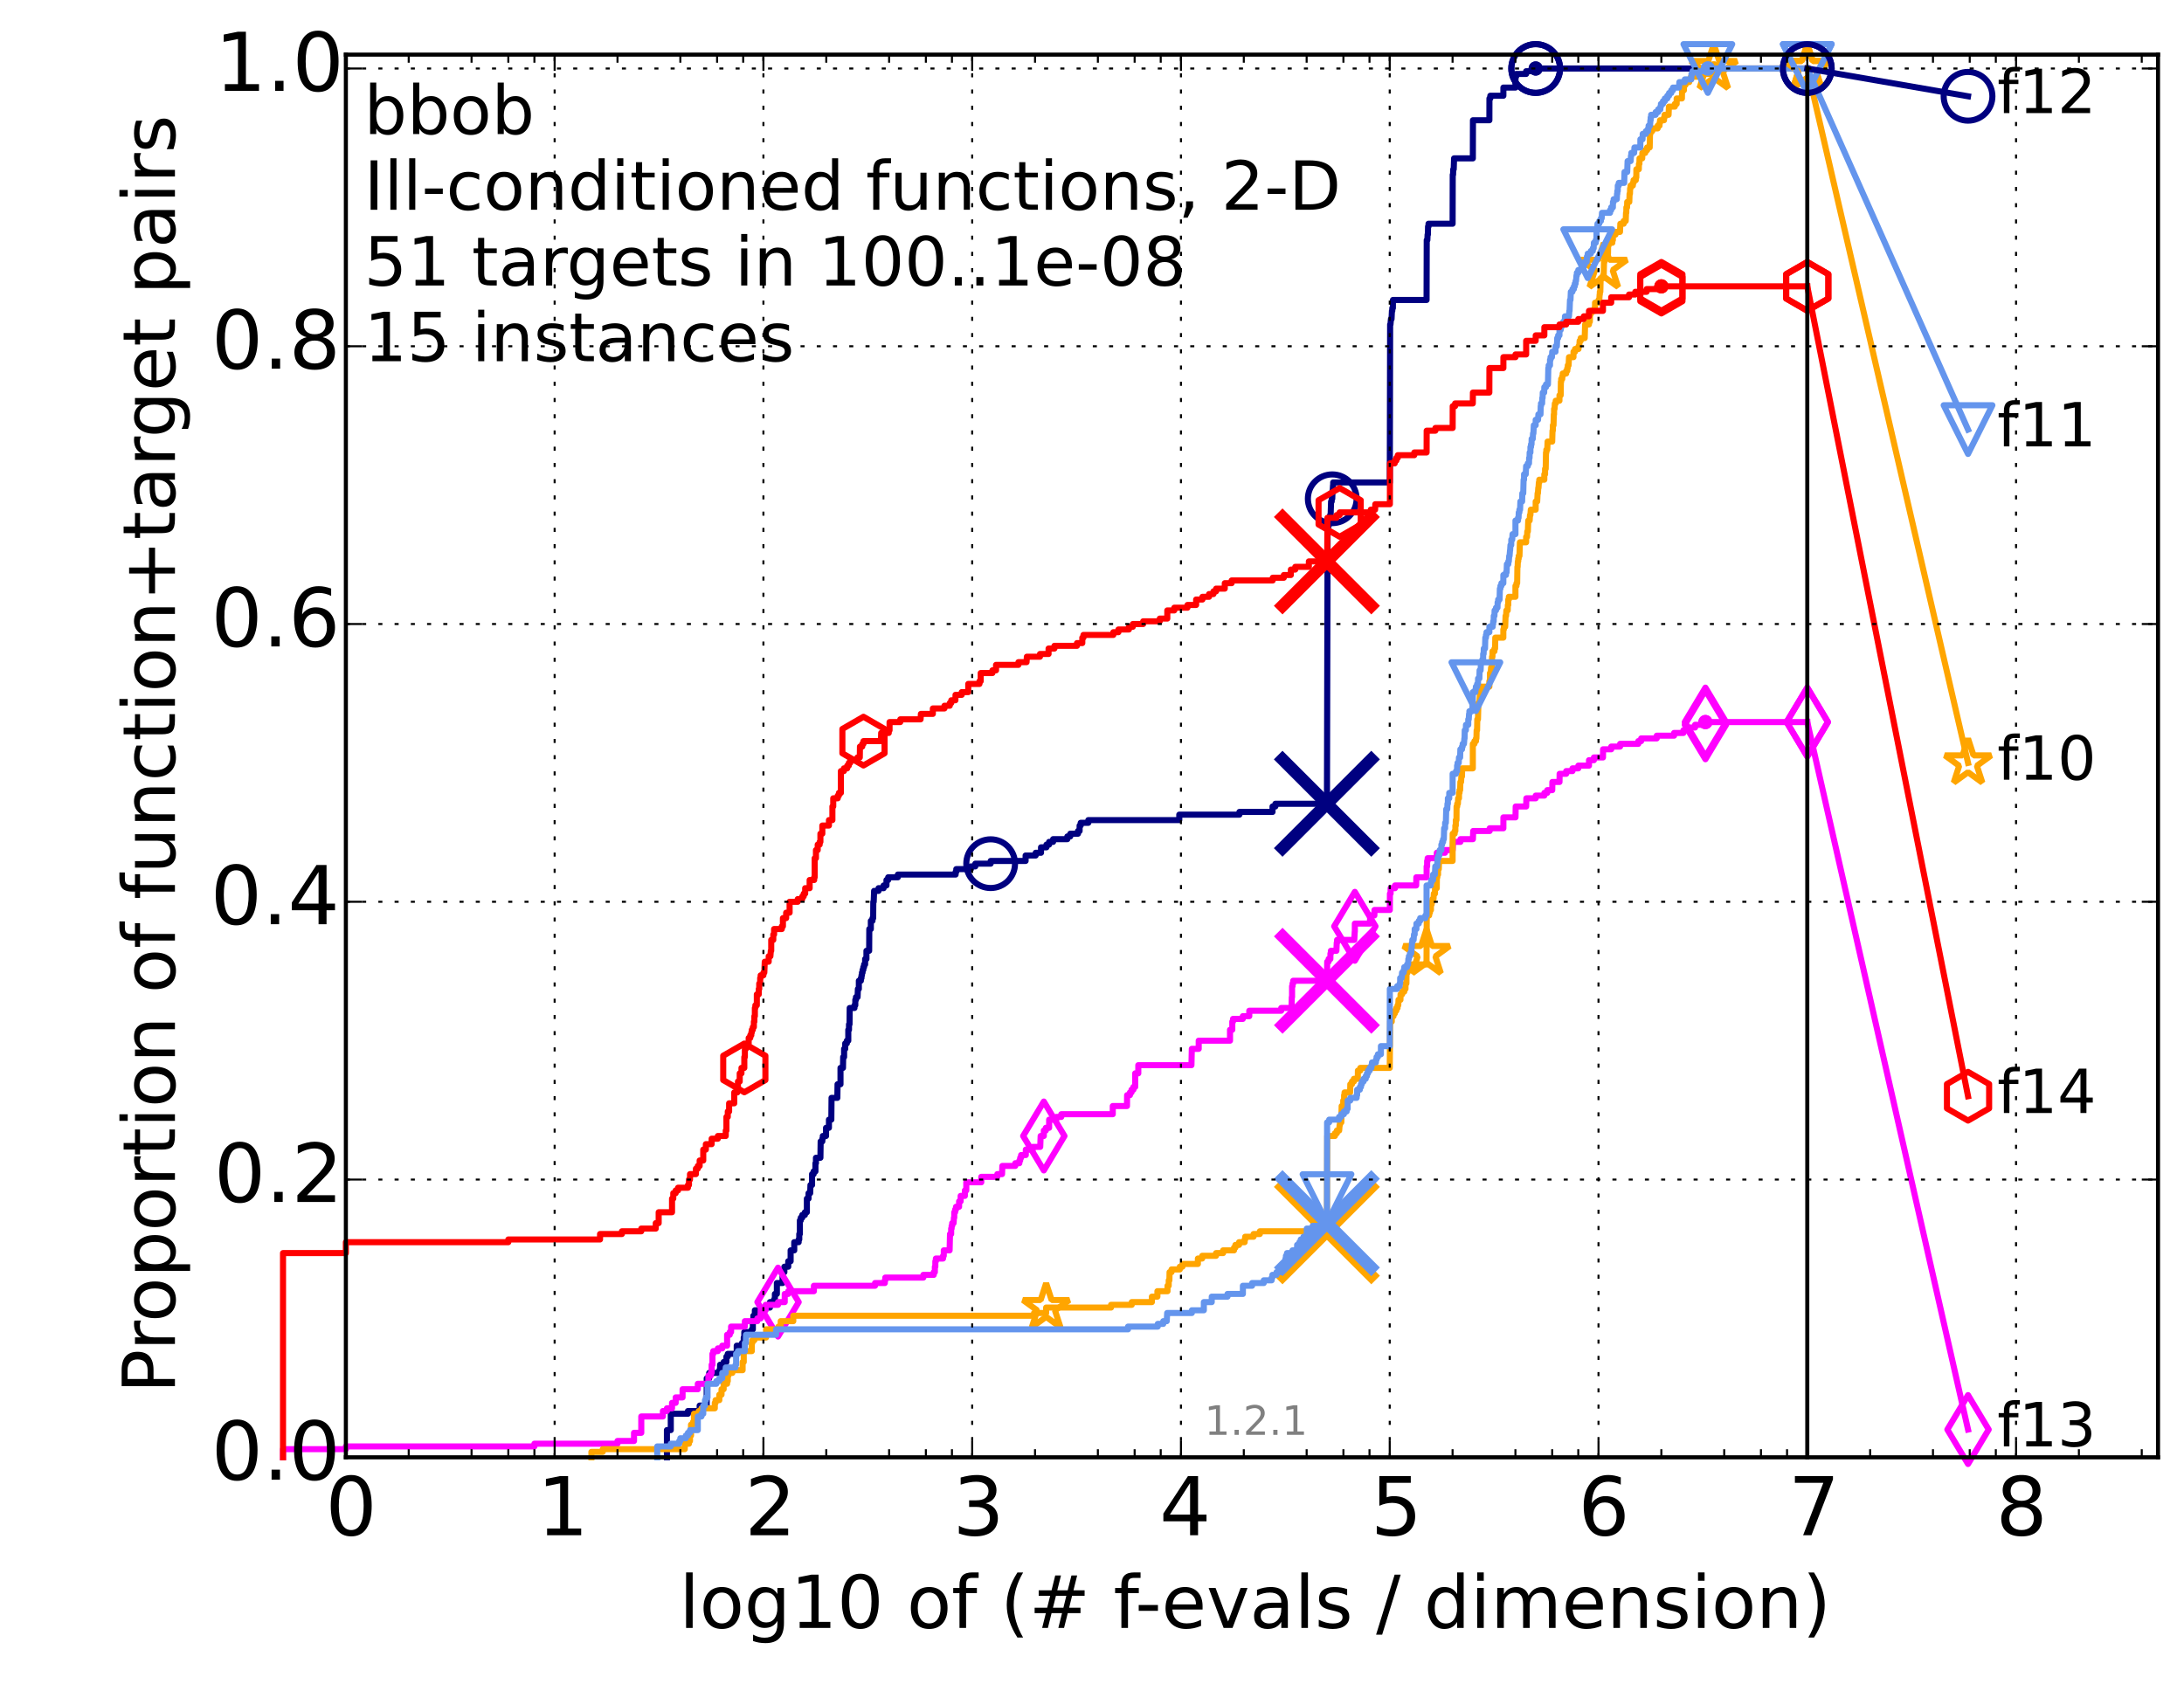 <?xml version="1.0" encoding="utf-8" standalone="no"?>
<!DOCTYPE svg PUBLIC "-//W3C//DTD SVG 1.1//EN"
  "http://www.w3.org/Graphics/SVG/1.1/DTD/svg11.dtd">
<!-- Created with matplotlib (http://matplotlib.org/) -->
<svg height="415pt" version="1.1" viewBox="0 0 538 415" width="538pt" xmlns="http://www.w3.org/2000/svg" xmlns:xlink="http://www.w3.org/1999/xlink">
 <defs>
  <style type="text/css">
*{stroke-linecap:butt;stroke-linejoin:round;}
  </style>
 </defs>
 <g id="figure_1">
  <g id="patch_1">
   <path d="
M0 415.456
L538.8 415.456
L538.8 0
L0 0
z
" style="fill:#ffffff;"/>
  </g>
  <g id="axes_1">
   <g id="patch_2">
    <path d="
M85.2 359.056
L531.6 359.056
L531.6 13.456
L85.2 13.456
z
" style="fill:#ffffff;"/>
   </g>
   <g id="line2d_1">
    <defs>
     <path d="
M0 1.5
C0.398 1.5 0.779 1.342 1.061 1.061
C1.342 0.779 1.5 0.398 1.5 0
C1.5 -0.398 1.342 -0.779 1.061 -1.061
C0.779 -1.342 0.398 -1.5 0 -1.5
C-0.398 -1.5 -0.779 -1.342 -1.061 -1.061
C-1.342 -0.779 -1.5 -0.398 -1.5 0
C-1.5 0.398 -1.342 0.779 -1.061 1.061
C-0.779 1.342 -0.398 1.5 0 1.5
z
" id="ma8fc8663ec" style="stroke:#000080;stroke-width:0.5;"/>
    </defs>
    <g>
     <use style="fill:#000080;stroke:#000080;stroke-width:0.5;" x="378.297" xlink:href="#ma8fc8663ec" y="16.878"/>
     <use style="fill:#000080;stroke:#000080;stroke-width:0.5;" x="378.297" xlink:href="#ma8fc8663ec" y="16.878"/>
    </g>
   </g>
   <g id="line2d_2">
    <path d="
M164.288 359.056
L164.288 352.347
L165.238 352.347
L165.238 348.321
L169.465 348.321
L169.465 347.65
L172.351 347.65
L172.351 346.309
L174.087 346.309
L174.087 339.599
L174.704 339.599
L174.704 338.257
L177.199 338.257
L177.199 337.586
L177.38 337.586
L177.38 336.244
L178.263 336.244
L178.263 335.574
L178.945 335.574
L178.945 334.232
L179.278 334.232
L179.278 333.561
L181.482 333.561
L181.482 331.548
L182.792 331.548
L182.792 330.877
L183.212 330.877
L183.212 329.535
L183.351 329.535
L183.351 328.193
L185.202 328.193
L185.202 327.522
L185.454 327.522
L185.454 325.509
L185.579 325.509
L185.579 324.168
L185.951 324.168
L185.951 322.826
L188.057 322.826
L188.057 322.155
L189.672 322.155
L189.672 320.813
L190.688 320.813
L190.688 320.142
L190.886 320.142
L190.886 318.8
L191.372 318.8
L191.372 316.116
L192.771 316.116
L192.771 313.433
L193.219 313.433
L193.219 312.091
L194.173 312.091
L194.173 310.749
L194.76 310.749
L194.76 308.065
L195.652 308.065
L195.652 306.052
L196.738 306.052
L196.738 305.381
L196.889 305.381
L196.889 304.039
L197.039 304.039
L197.039 300.685
L197.262 300.685
L197.262 300.014
L197.628 300.014
L197.628 299.343
L198.274 299.343
L198.274 298.672
L198.763 298.672
L198.763 295.317
L199.174 295.317
L199.174 293.975
L199.578 293.975
L199.644 291.963
L200.04 291.963
L200.04 289.279
L200.428 289.279
L200.428 288.608
L200.873 288.608
L200.873 286.595
L200.999 286.595
L200.999 285.253
L202.097 285.253
L202.157 281.228
L202.569 281.228
L202.569 280.557
L202.685 280.557
L202.685 279.886
L203.483 279.886
L203.483 277.873
L204.199 277.873
L204.199 275.86
L204.787 275.86
L204.84 270.493
L206.268 270.493
L206.318 267.138
L207.045 267.138
L207.045 263.112
L207.657 263.112
L207.704 260.429
L207.934 260.429
L207.934 258.416
L208.208 258.416
L208.208 257.074
L208.612 257.074
L208.612 256.403
L208.965 256.403
L208.965 253.719
L209.139 253.719
L209.139 252.377
L209.269 252.377
L209.313 248.352
L210.488 248.352
L210.488 247.681
L210.692 247.681
L210.692 246.339
L210.854 246.339
L210.854 245.668
L211.252 245.668
L211.331 243.655
L211.566 243.655
L211.566 241.642
L212.067 241.642
L212.067 240.971
L212.219 240.971
L212.219 240.3
L212.333 240.3
L212.333 239.629
L212.483 239.629
L212.483 238.958
L212.669 238.958
L212.669 238.288
L212.854 238.288
L212.854 237.617
L213.11 237.617
L213.11 236.275
L213.435 236.275
L213.435 234.262
L214.106 234.262
L214.141 228.894
L214.52 228.894
L214.52 226.882
L214.926 226.882
L214.926 226.211
L215.093 226.211
L215.126 222.185
L215.226 222.185
L215.325 219.501
L216.417 219.501
L216.417 218.83
L217.668 218.83
L217.668 218.159
L218.369 218.159
L218.369 216.818
L218.796 216.818
L218.796 216.147
L221.174 216.147
L221.174 215.476
L235.405 215.476
L235.405 214.805
L235.565 214.805
L235.565 214.134
L239.171 214.134
L239.171 213.463
L240.254 213.463
L240.254 212.792
L244.037 212.792
L244.037 212.121
L252.645 212.121
L252.645 210.779
L255.129 210.779
L255.129 210.108
L256.442 210.108
L256.442 208.766
L257.781 208.766
L257.781 208.095
L258.436 208.095
L258.436 207.424
L259.418 207.424
L259.418 206.753
L262.925 206.753
L262.925 206.083
L263.648 206.083
L263.648 205.412
L265.548 205.412
L265.548 204.741
L265.948 204.741
L265.948 203.399
L266.216 203.399
L266.216 202.728
L268.096 202.728
L268.096 202.057
L290.499 202.057
L290.499 200.715
L305.317 200.715
L305.317 200.044
L313.471 200.044
L313.471 198.702
L314.171 198.702
L314.171 198.031
L326.877 198.031
L326.985 151.737
L326.989 151.737
L327.032 130.938
L327.113 130.938
L327.142 129.596
L327.298 129.596
L327.298 128.925
L327.493 128.925
L327.493 127.583
L327.653 127.583
L327.653 126.912
L327.784 126.912
L327.894 123.557
L328.046 123.557
L328.046 122.886
L328.182 122.886
L328.252 120.873
L328.293 120.873
L328.382 119.532
L328.414 119.532
L328.414 118.861
L342.357 118.861
L342.441 79.946
L342.528 79.946
L342.637 78.604
L342.789 78.604
L342.882 76.592
L342.972 76.592
L342.972 75.921
L343.117 75.921
L343.133 73.908
L351.416 73.908
L351.456 59.147
L351.612 59.147
L351.666 57.805
L351.744 57.805
L351.781 55.792
L351.9 55.792
L351.9 55.122
L357.831 55.122
L357.862 43.045
L357.946 43.045
L357.984 41.703
L358.103 41.703
L358.191 39.019
L362.817 39.019
L362.844 29.626
L366.889 29.626
L366.903 24.258
L367.119 24.258
L367.119 23.587
L370.337 23.587
L370.345 21.575
L373.316 21.575
L373.324 18.891
L373.476 18.891
L373.476 18.22
L375.944 18.22
L375.944 17.549
L378.297 17.549
L378.297 16.878
L445.2 16.878
L445.2 16.878" style="fill:none;stroke:#000080;stroke-linecap:square;stroke-width:1.5;"/>
   </g>
   <g id="line2d_3">
    <defs>
     <path d="
M0 6
C1.591 6 3.117 5.368 4.243 4.243
C5.368 3.117 6 1.591 6 0
C6 -1.591 5.368 -3.117 4.243 -4.243
C3.117 -5.368 1.591 -6 0 -6
C-1.591 -6 -3.117 -5.368 -4.243 -4.243
C-5.368 -3.117 -6 -1.591 -6 0
C-6 1.591 -5.368 3.117 -4.243 4.243
C-3.117 5.368 -1.591 6 0 6
z
" id="mae466deef1" style="stroke:#000080;stroke-width:1.5;"/>
    </defs>
    <g>
     <use style="fill:none;stroke:#000080;stroke-width:1.5;" x="244.037" xlink:href="#mae466deef1" y="212.792"/>
     <use style="fill:none;stroke:#000080;stroke-width:1.5;" x="328.182" xlink:href="#mae466deef1" y="122.886"/>
     <use style="fill:none;stroke:#000080;stroke-width:1.5;" x="378.297" xlink:href="#mae466deef1" y="16.878"/>
     <use style="fill:none;stroke:#000080;stroke-width:1.5;" x="378.297" xlink:href="#mae466deef1" y="16.878"/>
     <use style="fill:none;stroke:#000080;stroke-width:1.5;" x="445.2" xlink:href="#mae466deef1" y="16.878"/>
    </g>
   </g>
   <g id="line2d_4"/>
   <g id="line2d_5">
    <path clip-path="url(#p54ce849065)" d="
M326.862 198.031" style="fill:none;stroke:#000080;stroke-linecap:square;"/>
    <defs>
     <path d="
M-12 12
L12 -12
M-12 -12
L12 12" id="me286a5a777" style="stroke:#000080;stroke-width:3;"/>
    </defs>
    <g clip-path="url(#p54ce849065)">
     <use style="fill:#000080;stroke:#000080;stroke-width:3;" x="326.862" xlink:href="#me286a5a777" y="198.031"/>
    </g>
   </g>
   <g id="line2d_6">
    <defs>
     <path d="
M0 1.5
C0.398 1.5 0.779 1.342 1.061 1.061
C1.342 0.779 1.5 0.398 1.5 0
C1.5 -0.398 1.342 -0.779 1.061 -1.061
C0.779 -1.342 0.398 -1.5 0 -1.5
C-0.398 -1.5 -0.779 -1.342 -1.061 -1.061
C-1.342 -0.779 -1.5 -0.398 -1.5 0
C-1.5 0.398 -1.342 0.779 -1.061 1.061
C-0.779 1.342 -0.398 1.5 0 1.5
z
" id="m62d5190e8e" style="stroke:#ff00ff;stroke-width:0.5;"/>
    </defs>
    <g>
     <use style="fill:#ff00ff;stroke:#ff00ff;stroke-width:0.5;" x="420.11" xlink:href="#m62d5190e8e" y="177.903"/>
     <use style="fill:#ff00ff;stroke:#ff00ff;stroke-width:0.5;" x="420.11" xlink:href="#m62d5190e8e" y="177.903"/>
    </g>
   </g>
   <g id="line2d_7">
    <path d="
M69.719 359.056
L69.719 357.044
L85.2 357.044
L85.2 356.373
L131.645 356.373
L131.645 355.702
L152.11 355.702
L152.11 355.031
L156.182 355.031
L156.182 353.018
L157.97 353.018
L157.97 348.992
L163.295 348.992
L163.295 347.65
L164.288 347.65
L164.288 346.979
L165.546 346.979
L165.546 345.638
L166.446 345.638
L166.446 344.296
L168.143 344.296
L168.143 342.283
L171.895 342.283
L171.895 340.941
L174.5 340.941
L174.5 338.928
L175.107 338.928
L175.107 338.257
L175.305 338.257
L175.305 336.244
L175.502 336.244
L175.502 333.561
L175.697 333.561
L175.697 332.89
L176.833 332.89
L176.833 332.219
L177.914 332.219
L177.914 331.548
L179.112 331.548
L179.112 328.864
L179.769 328.864
L179.769 328.193
L180.091 328.193
L180.091 326.851
L183.488 326.851
L183.488 325.509
L186.556 325.509
L186.556 324.839
L187.377 324.839
L187.377 322.826
L188.609 322.826
L188.609 321.484
L191.659 321.484
L191.659 320.813
L193.308 320.813
L193.308 318.8
L194.173 318.8
L194.173 318.129
L200.492 318.129
L200.492 316.787
L215.554 316.787
L215.554 316.116
L217.963 316.116
L217.963 315.445
L218.079 315.445
L218.079 314.774
L227.454 314.774
L227.454 314.104
L230.018 314.104
L230.018 313.433
L230.29 313.433
L230.29 312.091
L230.407 312.091
L230.407 310.749
L230.541 310.749
L230.541 310.078
L232.303 310.078
L232.303 309.407
L232.487 309.407
L232.487 308.065
L233.922 308.065
L234.022 304.039
L234.305 304.039
L234.305 302.698
L234.418 302.698
L234.418 302.027
L234.558 302.027
L234.558 301.356
L234.903 301.356
L234.985 300.014
L235.067 300.014
L235.067 298.672
L235.284 298.672
L235.284 298.001
L235.498 298.001
L235.498 297.33
L236.259 297.33
L236.259 295.988
L236.643 295.988
L236.643 294.646
L237.684 294.646
L237.684 293.304
L238.032 293.304
L238.032 291.292
L241.726 291.292
L241.726 289.95
L245.678 289.95
L245.678 289.279
L246.841 289.279
L246.913 287.266
L250.095 287.266
L250.095 286.595
L251.106 286.595
L251.106 285.924
L251.311 285.924
L251.311 285.253
L251.54 285.253
L251.54 284.582
L252.695 284.582
L252.695 283.24
L254.402 283.24
L254.402 282.569
L256.248 282.569
L256.348 279.886
L257.132 279.886
L257.132 278.544
L257.623 278.544
L257.623 277.873
L258.441 277.873
L258.441 275.86
L260.213 275.86
L260.213 275.189
L261.437 275.189
L261.437 274.518
L274.115 274.518
L274.115 272.505
L277.618 272.505
L277.649 269.822
L278.349 269.822
L278.349 269.151
L278.738 269.151
L278.738 268.48
L279.201 268.48
L279.201 267.809
L279.64 267.809
L279.64 264.454
L280.406 264.454
L280.406 262.441
L293.496 262.441
L293.586 258.416
L295.286 258.416
L295.286 256.403
L302.999 256.403
L302.999 253.719
L303.558 253.719
L303.558 251.706
L303.735 251.706
L303.735 251.035
L306.153 251.035
L306.153 250.364
L307.745 250.364
L307.745 249.023
L315.609 249.023
L315.609 248.352
L318.154 248.352
L318.22 245.668
L318.282 245.668
L318.282 242.984
L318.402 242.984
L318.402 242.313
L318.555 242.313
L318.555 241.642
L326.893 241.642
L326.937 236.946
L327.287 236.946
L327.287 236.275
L327.718 236.275
L327.735 234.933
L327.84 234.933
L327.84 234.262
L329.201 234.262
L329.29 232.249
L329.376 232.249
L329.376 231.578
L333.613 231.578
L333.718 229.565
L333.744 229.565
L333.75 227.553
L337.453 227.553
L337.511 226.211
L337.57 226.211
L337.57 225.54
L338.561 225.54
L338.585 224.198
L342.365 224.198
L342.39 220.172
L342.559 220.172
L342.566 218.83
L343.647 218.83
L343.647 218.159
L348.856 218.159
L348.898 216.147
L351.426 216.147
L351.43 213.463
L351.556 213.463
L351.557 212.121
L351.68 212.121
L351.68 211.45
L353.92 211.45
L353.935 210.108
L355.951 210.108
L355.951 209.437
L357.848 209.437
L357.944 207.424
L359.756 207.424
L359.756 206.753
L362.832 206.753
L362.904 204.741
L366.964 204.741
L366.964 204.07
L370.337 204.07
L370.345 201.386
L373.323 201.386
L373.374 198.702
L375.953 198.702
L376.001 196.689
L378.306 196.689
L378.306 196.018
L380.435 196.018
L380.435 195.348
L381.151 195.348
L381.151 194.677
L382.374 194.677
L382.41 192.664
L384.165 192.664
L384.194 190.651
L385.818 190.651
L385.818 189.98
L387.359 189.98
L387.359 189.309
L388.799 189.309
L388.799 188.638
L391.429 188.638
L391.43 187.296
L392.637 187.296
L392.637 186.625
L394.877 186.625
L394.893 184.613
L396.907 184.613
L396.907 183.942
L399.088 183.942
L399.088 183.271
L403.574 183.271
L403.574 182.6
L404.281 182.6
L404.281 181.929
L408.121 181.929
L408.121 181.258
L412.388 181.258
L412.388 180.587
L414.691 180.587
L414.691 179.916
L415.551 179.916
L415.551 179.245
L417.564 179.245
L417.564 178.574
L420.11 178.574
L420.11 177.903
L445.2 177.903
L445.2 177.903" style="fill:none;stroke:#ff00ff;stroke-linecap:square;stroke-width:1.5;"/>
   </g>
   <g id="line2d_8">
    <defs>
     <path d="
M-3.9968e-16 8.485
L5.091 0
L4.88498e-16 -8.485
L-5.091 -1.77636e-15
z
" id="mf6640c921f" style="stroke:#ff00ff;stroke-linejoin:miter;stroke-width:1.5;"/>
    </defs>
    <g>
     <use style="fill:none;stroke:#ff00ff;stroke-linejoin:miter;stroke-width:1.5;" x="191.659" xlink:href="#mf6640c921f" y="320.813"/>
     <use style="fill:none;stroke:#ff00ff;stroke-linejoin:miter;stroke-width:1.5;" x="257.132" xlink:href="#mf6640c921f" y="279.886"/>
     <use style="fill:none;stroke:#ff00ff;stroke-linejoin:miter;stroke-width:1.5;" x="333.75" xlink:href="#mf6640c921f" y="228.223"/>
     <use style="fill:none;stroke:#ff00ff;stroke-linejoin:miter;stroke-width:1.5;" x="420.11" xlink:href="#mf6640c921f" y="178.574"/>
     <use style="fill:none;stroke:#ff00ff;stroke-linejoin:miter;stroke-width:1.5;" x="420.11" xlink:href="#mf6640c921f" y="177.903"/>
     <use style="fill:none;stroke:#ff00ff;stroke-linejoin:miter;stroke-width:1.5;" x="445.2" xlink:href="#mf6640c921f" y="177.903"/>
    </g>
   </g>
   <g id="line2d_9"/>
   <g id="line2d_10">
    <path clip-path="url(#p54ce849065)" d="
M326.873 241.642" style="fill:none;stroke:#ff00ff;stroke-linecap:square;"/>
    <defs>
     <path d="
M-12 12
L12 -12
M-12 -12
L12 12" id="m86aa83dd4c" style="stroke:#ff00ff;stroke-width:3;"/>
    </defs>
    <g clip-path="url(#p54ce849065)">
     <use style="fill:#ff00ff;stroke:#ff00ff;stroke-width:3;" x="326.873" xlink:href="#m86aa83dd4c" y="241.642"/>
    </g>
   </g>
   <g id="line2d_11">
    <defs>
     <path d="
M0 1.5
C0.398 1.5 0.779 1.342 1.061 1.061
C1.342 0.779 1.5 0.398 1.5 0
C1.5 -0.398 1.342 -0.779 1.061 -1.061
C0.779 -1.342 0.398 -1.5 0 -1.5
C-0.398 -1.5 -0.779 -1.342 -1.061 -1.061
C-1.342 -0.779 -1.5 -0.398 -1.5 0
C-1.5 0.398 -1.342 0.779 -1.061 1.061
C-0.779 1.342 -0.398 1.5 0 1.5
z
" id="m3747452efa" style="stroke:#ffa500;stroke-width:0.5;"/>
    </defs>
    <g>
     <use style="fill:#ffa500;stroke:#ffa500;stroke-width:0.5;" x="422.169" xlink:href="#m3747452efa" y="16.878"/>
     <use style="fill:#ffa500;stroke:#ffa500;stroke-width:0.5;" x="422.169" xlink:href="#m3747452efa" y="16.878"/>
    </g>
   </g>
   <g id="line2d_12">
    <path d="
M145.685 359.056
L145.685 357.714
L148.48 357.714
L148.48 357.044
L168.681 357.044
L168.681 355.702
L169.72 355.702
L169.72 355.031
L169.973 355.031
L169.973 353.689
L170.222 353.689
L170.222 351.005
L170.713 351.005
L170.713 350.334
L170.955 350.334
L170.955 348.321
L172.124 348.321
L172.124 347.65
L172.798 347.65
L172.798 346.979
L176.082 346.979
L176.082 345.638
L176.272 345.638
L176.272 344.967
L177.199 344.967
L177.199 343.625
L177.738 343.625
L177.738 342.283
L178.263 342.283
L178.263 340.941
L179.112 340.941
L179.112 340.27
L179.278 340.27
L179.278 338.928
L179.443 338.928
L179.443 338.257
L180.408 338.257
L180.408 337.586
L182.933 337.586
L182.933 335.574
L183.212 335.574
L183.212 332.89
L185.202 332.89
L185.202 330.877
L185.329 330.877
L185.329 330.206
L185.828 330.206
L185.828 329.535
L188.717 329.535
L188.717 327.522
L191.754 327.522
L191.754 326.851
L192.315 326.851
L192.315 325.509
L195.412 325.509
L195.412 324.168
L254.726 324.168
L254.726 323.497
L257.702 323.497
L257.702 322.155
L273.694 322.155
L273.694 321.484
L278.79 321.484
L278.79 320.813
L283.75 320.813
L283.75 319.471
L285.111 319.471
L285.111 318.129
L287.604 318.129
L287.604 316.787
L287.894 316.787
L287.902 315.445
L288.068 315.445
L288.105 313.433
L288.593 313.433
L288.593 312.762
L290.632 312.762
L290.632 312.091
L291.28 312.091
L291.28 311.42
L295.084 311.42
L295.084 310.078
L296.144 310.078
L296.144 309.407
L299.556 309.407
L299.556 308.736
L301.3 308.736
L301.3 308.065
L303.984 308.065
L303.984 307.394
L304.326 307.394
L304.326 306.723
L305.225 306.723
L305.225 306.052
L306.604 306.052
L306.604 305.381
L306.733 305.381
L306.733 304.71
L308.799 304.71
L308.799 304.039
L310.348 304.039
L310.348 303.369
L326.869 303.369
L326.952 279.886
L328.838 279.886
L328.838 279.215
L329.317 279.215
L329.317 278.544
L329.888 278.544
L329.994 277.202
L330.065 277.202
L330.065 276.531
L330.415 276.531
L330.498 272.505
L330.887 272.505
L330.887 271.164
L331.101 271.164
L331.101 269.822
L331.214 269.822
L331.214 269.151
L332.588 269.151
L332.627 267.138
L333.035 267.138
L333.035 266.467
L333.515 266.467
L333.515 265.796
L334.474 265.796
L334.499 263.783
L335.09 263.783
L335.09 263.112
L342.347 263.112
L342.444 251.706
L342.842 251.706
L342.842 250.364
L343.274 250.364
L343.274 249.694
L343.605 249.694
L343.605 249.023
L343.964 249.023
L343.964 248.352
L344.271 248.352
L344.271 247.681
L344.446 247.681
L344.505 246.339
L344.983 246.339
L345.001 244.997
L345.389 244.997
L345.389 244.326
L345.917 244.326
L345.917 243.655
L346.224 243.655
L346.224 242.313
L346.45 242.313
L346.487 239.629
L346.74 239.629
L346.785 238.288
L347.124 238.288
L347.124 237.617
L351.402 237.617
L351.467 225.54
L352.054 225.54
L352.054 224.869
L352.248 224.869
L352.248 224.198
L352.493 224.198
L352.493 222.856
L352.664 222.856
L352.664 222.185
L352.864 222.185
L352.864 221.514
L353.125 221.514
L353.206 220.172
L353.491 220.172
L353.491 218.83
L353.924 218.83
L353.961 216.147
L354.06 216.147
L354.06 215.476
L354.245 215.476
L354.245 214.134
L354.424 214.134
L354.491 212.121
L357.829 212.121
L357.847 205.412
L358.335 205.412
L358.335 204.741
L358.506 204.741
L358.506 203.399
L358.621 203.399
L358.621 202.057
L358.779 202.057
L358.809 198.702
L358.962 198.702
L358.962 198.031
L359.132 198.031
L359.193 196.689
L359.4 196.689
L359.411 195.348
L359.535 195.348
L359.535 194.677
L359.683 194.677
L359.745 192.664
L359.915 192.664
L359.984 191.322
L360.131 191.322
L360.183 189.309
L362.813 189.309
L362.814 183.271
L363.204 183.271
L363.204 182.6
L363.585 182.6
L363.585 181.929
L363.699 181.929
L363.75 179.916
L363.86 179.916
L363.91 177.232
L364.077 177.232
L364.187 173.207
L364.443 173.207
L364.553 171.194
L364.672 171.194
L364.693 169.181
L366.884 169.181
L366.884 167.839
L367.028 167.839
L367.034 165.826
L367.211 165.826
L367.309 164.484
L367.522 164.484
L367.542 161.801
L367.646 161.801
L367.668 160.459
L368.137 160.459
L368.137 159.788
L368.296 159.788
L368.343 157.104
L370.327 157.104
L370.327 155.091
L370.45 155.091
L370.45 154.42
L370.782 154.42
L370.879 151.737
L371 151.737
L371.08 150.395
L371.404 150.395
L371.441 149.053
L371.542 149.053
L371.542 147.711
L371.686 147.711
L371.686 147.04
L373.309 147.04
L373.311 144.356
L373.563 144.356
L373.563 143.685
L373.733 143.685
L373.794 139.66
L373.851 139.66
L373.899 138.318
L373.996 138.318
L373.996 137.647
L374.108 137.647
L374.108 136.976
L374.302 136.976
L374.406 133.621
L375.939 133.621
L375.946 132.279
L376.165 132.279
L376.223 130.938
L376.366 130.938
L376.465 128.254
L376.811 128.254
L376.89 126.912
L376.991 126.912
L377.091 125.57
L378.292 125.57
L378.293 123.557
L378.667 123.557
L378.766 121.544
L378.844 121.544
L378.933 120.203
L378.99 120.203
L379.078 118.861
L379.179 118.861
L379.179 118.19
L380.421 118.19
L380.421 116.848
L380.606 116.848
L380.606 115.506
L380.762 115.506
L380.839 111.48
L380.923 111.48
L380.923 110.809
L381.147 110.809
L381.232 108.797
L382.364 108.797
L382.439 106.113
L382.52 106.113
L382.534 104.771
L382.689 104.771
L382.759 102.087
L382.825 102.087
L382.828 100.745
L382.947 100.745
L383.021 99.403
L383.234 99.403
L383.234 98.733
L384.152 98.733
L384.152 97.391
L384.451 97.391
L384.506 94.036
L384.577 94.036
L384.577 93.365
L384.84 93.365
L384.84 92.694
L384.956 92.694
L384.956 92.023
L385.807 92.023
L385.807 91.352
L386.082 91.352
L386.082 90.681
L386.205 90.681
L386.205 90.01
L386.403 90.01
L386.505 87.998
L387.605 87.998
L387.613 86.656
L388 86.656
L388 85.985
L388.843 85.985
L388.843 85.314
L389.033 85.314
L389.122 83.972
L389.387 83.972
L389.387 83.301
L390.372 83.301
L390.471 79.946
L391.42 79.946
L391.42 79.275
L391.636 79.275
L391.669 77.263
L391.958 77.263
L391.958 76.592
L392.796 76.592
L392.796 75.921
L392.908 75.921
L392.919 74.579
L393.773 74.579
L393.773 73.908
L393.968 73.908
L394.05 72.566
L394.096 72.566
L394.096 71.895
L394.218 71.895
L394.299 68.54
L394.862 68.54
L394.862 67.869
L395.048 67.869
L395.129 64.515
L395.246 64.515
L395.289 62.502
L396.106 62.502
L396.144 60.489
L396.262 60.489
L396.262 59.818
L397.177 59.818
L397.177 59.147
L397.312 59.147
L397.317 57.805
L397.959 57.805
L397.959 57.134
L399.063 57.134
L399.15 55.122
L399.976 55.122
L399.976 54.451
L400.475 54.451
L400.548 52.438
L400.617 52.438
L400.637 51.096
L400.809 51.096
L400.84 49.754
L401.355 49.754
L401.427 47.741
L401.519 47.741
L401.562 46.399
L401.664 46.399
L401.664 45.728
L402.231 45.728
L402.231 45.057
L402.403 45.057
L402.403 44.387
L402.959 44.387
L402.959 43.716
L403.085 43.716
L403.098 41.703
L403.702 41.703
L403.733 40.361
L403.852 40.361
L403.871 39.019
L404.541 39.019
L404.571 37.677
L405.277 37.677
L405.277 37.006
L405.739 37.006
L405.739 36.335
L406.382 36.335
L406.458 32.981
L406.553 32.981
L406.553 32.31
L407.009 32.31
L407.009 31.639
L408.345 31.639
L408.345 30.968
L408.801 30.968
L408.801 30.297
L408.92 30.297
L408.92 29.626
L409.901 29.626
L409.901 28.955
L410.043 28.955
L410.043 28.284
L411.033 28.284
L411.115 26.271
L412.57 26.271
L412.57 25.6
L413.025 25.6
L413.025 24.258
L414.318 24.258
L414.35 22.246
L414.807 22.246
L414.845 20.904
L415.205 20.904
L415.205 20.233
L416.118 20.233
L416.118 19.562
L416.559 19.562
L416.559 18.891
L418.812 18.891
L418.812 18.22
L421.164 18.22
L421.164 17.549
L422.169 17.549
L422.169 16.878
L445.2 16.878
L445.2 16.878" style="fill:none;stroke:#ffa500;stroke-linecap:square;stroke-width:1.5;"/>
   </g>
   <g id="line2d_13">
    <defs>
     <path d="
M3.67394e-16 -6
L-1.347 -1.854
L-5.706 -1.854
L-2.18 0.708
L-3.527 4.854
L-4.20996e-16 2.292
L3.527 4.854
L2.18 0.708
L5.706 -1.854
L1.347 -1.854
z
" id="m73d367cfb6" style="stroke:#ffa500;stroke-linejoin:bevel;stroke-width:1.5;"/>
    </defs>
    <g>
     <use style="fill:none;stroke:#ffa500;stroke-linejoin:bevel;stroke-width:1.5;" x="257.702" xlink:href="#m73d367cfb6" y="322.155"/>
     <use style="fill:none;stroke:#ffa500;stroke-linejoin:bevel;stroke-width:1.5;" x="351.406" xlink:href="#m73d367cfb6" y="234.933"/>
     <use style="fill:none;stroke:#ffa500;stroke-linejoin:bevel;stroke-width:1.5;" x="395.077" xlink:href="#m73d367cfb6" y="65.857"/>
     <use style="fill:none;stroke:#ffa500;stroke-linejoin:bevel;stroke-width:1.5;" x="422.169" xlink:href="#m73d367cfb6" y="16.878"/>
     <use style="fill:none;stroke:#ffa500;stroke-linejoin:bevel;stroke-width:1.5;" x="445.2" xlink:href="#m73d367cfb6" y="16.878"/>
    </g>
   </g>
   <g id="line2d_14"/>
   <g id="line2d_15">
    <path clip-path="url(#p54ce849065)" d="
M326.862 303.369" style="fill:none;stroke:#ffa500;stroke-linecap:square;"/>
    <defs>
     <path d="
M-12 12
L12 -12
M-12 -12
L12 12" id="m5a4593f4cb" style="stroke:#ffa500;stroke-width:3;"/>
    </defs>
    <g clip-path="url(#p54ce849065)">
     <use style="fill:#ffa500;stroke:#ffa500;stroke-width:3;" x="326.862" xlink:href="#m5a4593f4cb" y="303.369"/>
    </g>
   </g>
   <g id="line2d_16">
    <defs>
     <path d="
M0 1.5
C0.398 1.5 0.779 1.342 1.061 1.061
C1.342 0.779 1.5 0.398 1.5 0
C1.5 -0.398 1.342 -0.779 1.061 -1.061
C0.779 -1.342 0.398 -1.5 0 -1.5
C-0.398 -1.5 -0.779 -1.342 -1.061 -1.061
C-1.342 -0.779 -1.5 -0.398 -1.5 0
C-1.5 0.398 -1.342 0.779 -1.061 1.061
C-0.779 1.342 -0.398 1.5 0 1.5
z
" id="m03dd694df9" style="stroke:#6495ed;stroke-width:0.5;"/>
    </defs>
    <g>
     <use style="fill:#6495ed;stroke:#6495ed;stroke-width:0.5;" x="420.706" xlink:href="#m03dd694df9" y="16.878"/>
     <use style="fill:#6495ed;stroke:#6495ed;stroke-width:0.5;" x="420.706" xlink:href="#m03dd694df9" y="16.878"/>
    </g>
   </g>
   <g id="line2d_17">
    <path d="
M161.899 359.056
L161.899 356.373
L165.238 356.373
L165.238 355.702
L167.311 355.702
L167.311 355.031
L167.592 355.031
L167.592 354.36
L168.946 354.36
L168.946 353.689
L169.465 353.689
L169.465 353.018
L169.973 353.018
L169.973 352.347
L171.895 352.347
L171.895 348.992
L172.798 348.992
L172.798 348.321
L173.236 348.321
L173.236 346.309
L173.665 346.309
L173.665 344.967
L173.877 344.967
L173.877 344.296
L174.295 344.296
L174.295 340.941
L176.461 340.941
L176.461 340.27
L177.199 340.27
L177.199 339.599
L177.914 339.599
L177.914 338.257
L178.777 338.257
L178.777 336.915
L181.18 336.915
L181.18 336.244
L181.332 336.244
L181.332 333.561
L181.78 333.561
L181.78 332.89
L183.488 332.89
L183.488 330.877
L183.76 330.877
L183.76 328.864
L191.179 328.864
L191.179 327.522
L277.87 327.522
L277.87 326.851
L285.197 326.851
L285.197 326.18
L286.553 326.18
L286.553 325.509
L287.415 325.509
L287.517 323.497
L293.597 323.497
L293.597 322.826
L296.552 322.826
L296.552 320.813
L298.496 320.813
L298.496 319.471
L302.379 319.471
L302.379 318.8
L306.169 318.8
L306.169 316.787
L308.435 316.787
L308.435 316.116
L311.313 316.116
L311.313 315.445
L313.258 315.445
L313.258 314.774
L313.437 314.774
L313.437 314.104
L314.454 314.104
L314.454 313.433
L315.57 313.433
L315.57 312.762
L315.937 312.762
L315.937 311.42
L316.61 311.42
L316.664 310.078
L316.776 310.078
L316.776 309.407
L317.035 309.407
L317.035 308.736
L318.38 308.736
L318.38 308.065
L319.529 308.065
L319.529 306.723
L320.085 306.723
L320.085 306.052
L320.417 306.052
L320.417 305.381
L321.086 305.381
L321.086 304.71
L321.908 304.71
L321.908 302.698
L323.362 302.698
L323.362 302.027
L326.034 302.027
L326.034 301.356
L326.879 301.356
L326.913 276.531
L327.424 276.531
L327.424 275.86
L329.858 275.86
L329.858 275.189
L330.387 275.189
L330.387 274.518
L331.055 274.518
L331.055 273.847
L331.727 273.847
L331.727 273.176
L331.978 273.176
L331.978 271.164
L332.623 271.164
L332.623 270.493
L334.19 270.493
L334.19 269.822
L334.312 269.822
L334.312 268.48
L334.979 268.48
L334.979 267.809
L335.252 267.809
L335.252 267.138
L335.466 267.138
L335.466 266.467
L335.895 266.467
L335.895 265.796
L336.429 265.796
L336.429 265.125
L336.728 265.125
L336.728 264.454
L336.99 264.454
L336.99 263.783
L337.403 263.783
L337.403 263.112
L337.821 263.112
L337.821 262.441
L337.966 262.441
L337.966 261.77
L338.936 261.77
L338.936 261.099
L339.096 261.099
L339.096 260.429
L339.425 260.429
L339.425 259.758
L340.169 259.758
L340.169 257.745
L342.348 257.745
L342.369 243.655
L344.175 243.655
L344.175 242.984
L344.784 242.984
L344.784 242.313
L344.908 242.313
L344.908 240.971
L345.278 240.971
L345.379 239.629
L345.794 239.629
L345.794 238.958
L345.92 238.958
L345.92 238.288
L346.608 238.288
L346.608 237.617
L346.868 237.617
L346.93 236.275
L347.057 236.275
L347.057 235.604
L347.314 235.604
L347.314 234.933
L347.635 234.933
L347.716 233.591
L347.754 233.591
L347.817 232.249
L347.904 232.249
L347.904 231.578
L348.23 231.578
L348.316 230.236
L348.488 230.236
L348.488 228.894
L348.914 228.894
L348.914 227.553
L349.496 227.553
L349.496 226.882
L349.838 226.882
L349.838 226.211
L351.127 226.211
L351.127 225.54
L351.405 225.54
L351.416 218.159
L352.443 218.159
L352.443 217.488
L352.592 217.488
L352.592 216.818
L353.018 216.818
L353.018 215.476
L353.468 215.476
L353.562 213.463
L354.03 213.463
L354.118 211.45
L354.331 211.45
L354.331 210.779
L354.56 210.779
L354.65 209.437
L355.063 209.437
L355.063 208.095
L355.256 208.095
L355.256 207.424
L355.491 207.424
L355.491 206.753
L355.669 206.753
L355.743 204.07
L355.987 204.07
L355.987 202.728
L356.167 202.728
L356.26 199.373
L356.515 199.373
L356.563 198.031
L356.664 198.031
L356.664 196.689
L357 196.689
L357 195.348
L357.832 195.348
L357.837 190.651
L358.673 190.651
L358.673 189.98
L358.931 189.98
L358.931 188.638
L359.05 188.638
L359.05 187.967
L359.34 187.967
L359.394 186.625
L359.685 186.625
L359.741 184.613
L360.147 184.613
L360.147 183.942
L360.306 183.942
L360.306 183.271
L360.627 183.271
L360.729 181.929
L360.778 181.929
L360.818 179.916
L361.101 179.916
L361.123 178.574
L361.686 178.574
L361.686 177.232
L361.805 177.232
L361.885 175.89
L361.964 175.89
L361.964 175.219
L362.646 175.219
L362.741 173.878
L362.815 173.878
L362.819 170.523
L363.441 170.523
L363.441 169.852
L363.563 169.852
L363.563 169.181
L363.87 169.181
L363.87 168.51
L364.086 168.51
L364.106 167.168
L364.424 167.168
L364.479 165.155
L364.73 165.155
L364.815 163.143
L365.161 163.143
L365.161 162.472
L365.352 162.472
L365.352 161.13
L365.467 161.13
L365.515 159.788
L365.814 159.788
L365.885 157.104
L366.048 157.104
L366.048 156.433
L366.179 156.433
L366.179 155.762
L366.886 155.762
L366.889 154.42
L367.705 154.42
L367.705 153.749
L367.819 153.749
L367.819 153.078
L367.95 153.078
L367.967 151.737
L368.138 151.737
L368.176 150.395
L368.517 150.395
L368.517 149.724
L368.892 149.724
L368.921 148.382
L369.054 148.382
L369.054 147.711
L369.402 147.711
L369.473 145.027
L369.612 145.027
L369.612 144.356
L369.856 144.356
L369.856 143.685
L370.328 143.685
L370.331 141.673
L370.973 141.673
L370.973 141.002
L371.13 141.002
L371.202 138.989
L371.553 138.989
L371.553 138.318
L371.68 138.318
L371.775 136.976
L371.86 136.976
L371.968 135.634
L371.995 135.634
L372.083 134.292
L372.268 134.292
L372.29 132.95
L372.511 132.95
L372.595 131.608
L373.313 131.608
L373.313 128.254
L373.942 128.254
L373.942 127.583
L374.077 127.583
L374.126 126.241
L374.285 126.241
L374.285 125.57
L374.451 125.57
L374.526 123.557
L374.956 123.557
L375.004 121.544
L375.231 121.544
L375.32 118.19
L375.429 118.19
L375.429 116.848
L375.846 116.848
L375.943 114.835
L376.357 114.835
L376.357 114.164
L376.648 114.164
L376.681 112.822
L376.783 112.822
L376.809 111.48
L376.999 111.48
L376.999 110.138
L377.143 110.138
L377.143 109.468
L377.274 109.468
L377.298 108.126
L377.573 108.126
L377.642 106.784
L377.736 106.784
L377.833 104.771
L378.293 104.771
L378.295 103.429
L378.875 103.429
L378.961 102.087
L379.482 102.087
L379.536 100.074
L379.598 100.074
L379.598 99.403
L379.881 99.403
L379.916 98.062
L380.004 98.062
L380.039 96.72
L380.388 96.72
L380.422 95.378
L380.834 95.378
L380.834 94.707
L381.313 94.707
L381.41 90.681
L381.497 90.681
L381.497 90.01
L381.823 90.01
L381.823 88.668
L381.95 88.668
L381.95 87.998
L382.294 87.998
L382.365 86.656
L383.183 86.656
L383.183 85.314
L383.509 85.314
L383.601 83.301
L383.829 83.301
L383.829 82.63
L384.154 82.63
L384.154 81.288
L384.457 81.288
L384.457 80.617
L384.65 80.617
L384.65 79.946
L385.073 79.946
L385.073 79.275
L385.48 79.275
L385.507 77.933
L386.494 77.933
L386.587 76.592
L386.642 76.592
L386.747 73.908
L386.871 73.908
L386.953 71.895
L387.35 71.895
L387.35 71.224
L387.706 71.224
L387.706 70.553
L387.928 70.553
L387.928 69.882
L388.129 69.882
L388.129 69.211
L388.241 69.211
L388.342 67.869
L388.443 67.869
L388.443 67.198
L388.791 67.198
L388.791 66.528
L389.563 66.528
L389.563 65.857
L390.094 65.857
L390.094 65.186
L390.357 65.186
L390.357 64.515
L390.86 64.515
L390.933 63.173
L391.112 63.173
L391.112 62.502
L391.879 62.502
L391.879 61.831
L392.366 61.831
L392.366 61.16
L392.583 61.16
L392.628 59.818
L393.087 59.818
L393.087 59.147
L393.261 59.147
L393.291 56.463
L393.457 56.463
L393.525 55.122
L393.963 55.122
L393.963 54.451
L394.361 54.451
L394.361 53.78
L394.555 53.78
L394.627 52.438
L396.614 52.438
L396.614 51.767
L396.895 51.767
L396.895 51.096
L397.315 51.096
L397.325 49.754
L397.499 49.754
L397.499 49.083
L398.277 49.083
L398.336 47.741
L398.398 47.741
L398.398 47.07
L398.513 47.07
L398.521 45.728
L398.758 45.728
L398.758 45.057
L400.098 45.057
L400.178 42.374
L400.843 42.374
L400.937 39.69
L401.681 39.69
L401.771 38.348
L401.854 38.348
L401.854 37.677
L402.552 37.677
L402.625 36.335
L404.073 36.335
L404.086 34.322
L404.615 34.322
L404.66 32.981
L405.445 32.981
L405.445 32.31
L405.981 32.31
L405.981 31.639
L406.114 31.639
L406.114 30.968
L406.461 30.968
L406.556 29.626
L406.618 29.626
L406.618 28.955
L406.737 28.955
L406.737 28.284
L407.845 28.284
L407.845 27.613
L408.465 27.613
L408.465 26.942
L409.014 26.942
L409.014 26.271
L409.149 26.271
L409.149 25.6
L409.648 25.6
L409.648 24.929
L410.115 24.929
L410.115 24.258
L410.719 24.258
L410.719 23.587
L411.151 23.587
L411.151 22.917
L411.691 22.917
L411.691 22.246
L412.116 22.246
L412.116 21.575
L413.623 21.575
L413.686 20.233
L415.033 20.233
L415.033 19.562
L416.621 19.562
L416.664 18.22
L416.942 18.22
L416.942 17.549
L420.706 17.549
L420.706 16.878
L445.2 16.878
L445.2 16.878" style="fill:none;stroke:#6495ed;stroke-linecap:square;stroke-width:1.5;"/>
   </g>
   <g id="line2d_18">
    <defs>
     <path d="
M-7.34788e-16 6
L6 -6
L-6 -6
z
" id="md7b19447de" style="stroke:#6495ed;stroke-linejoin:miter;stroke-width:1.5;"/>
    </defs>
    <g>
     <use style="fill:none;stroke:#6495ed;stroke-linejoin:miter;stroke-width:1.5;" x="326.889" xlink:href="#md7b19447de" y="295.317"/>
     <use style="fill:none;stroke:#6495ed;stroke-linejoin:miter;stroke-width:1.5;" x="363.563" xlink:href="#md7b19447de" y="169.181"/>
     <use style="fill:none;stroke:#6495ed;stroke-linejoin:miter;stroke-width:1.5;" x="391.112" xlink:href="#md7b19447de" y="62.502"/>
     <use style="fill:none;stroke:#6495ed;stroke-linejoin:miter;stroke-width:1.5;" x="420.706" xlink:href="#md7b19447de" y="16.878"/>
     <use style="fill:none;stroke:#6495ed;stroke-linejoin:miter;stroke-width:1.5;" x="445.2" xlink:href="#md7b19447de" y="16.878"/>
    </g>
   </g>
   <g id="line2d_19"/>
   <g id="line2d_20">
    <path clip-path="url(#p54ce849065)" d="
M326.862 301.356" style="fill:none;stroke:#6495ed;stroke-linecap:square;"/>
    <defs>
     <path d="
M-12 12
L12 -12
M-12 -12
L12 12" id="mdd39a44969" style="stroke:#6495ed;stroke-width:3;"/>
    </defs>
    <g clip-path="url(#p54ce849065)">
     <use style="fill:#6495ed;stroke:#6495ed;stroke-width:3;" x="326.862" xlink:href="#mdd39a44969" y="301.356"/>
    </g>
   </g>
   <g id="line2d_21">
    <defs>
     <path d="
M0 1.5
C0.398 1.5 0.779 1.342 1.061 1.061
C1.342 0.779 1.5 0.398 1.5 0
C1.5 -0.398 1.342 -0.779 1.061 -1.061
C0.779 -1.342 0.398 -1.5 0 -1.5
C-0.398 -1.5 -0.779 -1.342 -1.061 -1.061
C-1.342 -0.779 -1.5 -0.398 -1.5 0
C-1.5 0.398 -1.342 0.779 -1.061 1.061
C-0.779 1.342 -0.398 1.5 0 1.5
z
" id="ma07bdd5909" style="stroke:#ff0000;stroke-width:0.5;"/>
    </defs>
    <g>
     <use style="fill:#ff0000;stroke:#ff0000;stroke-width:0.5;" x="409.256" xlink:href="#ma07bdd5909" y="70.553"/>
     <use style="fill:#ff0000;stroke:#ff0000;stroke-width:0.5;" x="409.256" xlink:href="#ma07bdd5909" y="70.553"/>
    </g>
   </g>
   <g id="line2d_22">
    <path d="
M69.719 359.056
L69.719 308.736
L85.2 308.736
L85.2 306.052
L125.219 306.052
L125.219 305.381
L147.813 305.381
L147.813 304.039
L153.2 304.039
L153.2 303.369
L157.97 303.369
L157.97 302.698
L161.535 302.698
L161.535 301.356
L162.256 301.356
L162.256 298.672
L165.546 298.672
L165.546 295.317
L165.85 295.317
L165.85 293.975
L166.446 293.975
L166.446 293.304
L167.026 293.304
L167.026 292.634
L169.465 292.634
L169.465 291.963
L169.72 291.963
L169.72 290.621
L169.973 290.621
L169.973 289.279
L171.43 289.279
L171.43 287.937
L171.895 287.937
L171.895 287.266
L172.351 287.266
L172.351 285.924
L173.236 285.924
L173.236 283.24
L173.877 283.24
L173.877 281.899
L175.305 281.899
L175.305 280.557
L176.833 280.557
L176.833 279.886
L178.777 279.886
L178.777 278.544
L178.945 278.544
L178.945 275.189
L179.278 275.189
L179.278 273.847
L179.607 273.847
L179.607 271.834
L180.875 271.834
L180.875 269.151
L181.632 269.151
L181.632 268.48
L181.78 268.48
L181.78 266.467
L182.22 266.467
L182.22 264.454
L182.65 264.454
L182.65 263.112
L183.351 263.112
L183.351 260.429
L183.488 260.429
L183.488 258.416
L183.76 258.416
L183.76 257.745
L184.03 257.745
L184.03 257.074
L184.427 257.074
L184.427 255.732
L184.818 255.732
L184.818 255.061
L185.075 255.061
L185.075 254.39
L185.202 254.39
L185.202 253.719
L185.454 253.719
L185.454 253.048
L185.704 253.048
L185.704 251.706
L185.828 251.706
L185.828 250.364
L185.951 250.364
L185.951 248.352
L186.073 248.352
L186.073 247.681
L186.436 247.681
L186.436 244.997
L186.911 244.997
L186.911 243.655
L187.029 243.655
L187.029 242.313
L187.261 242.313
L187.261 240.971
L187.377 240.971
L187.377 240.3
L188.057 240.3
L188.057 239.629
L188.279 239.629
L188.39 236.946
L189.359 236.946
L189.359 235.604
L189.776 235.604
L189.879 234.262
L189.982 234.262
L189.982 231.578
L190.488 231.578
L190.488 230.236
L190.688 230.236
L190.688 228.894
L192.59 228.894
L192.59 228.223
L192.862 228.223
L192.862 226.211
L193.658 226.211
L193.658 224.869
L194.51 224.869
L194.51 222.185
L196.51 222.185
L196.51 221.514
L197.628 221.514
L197.628 220.843
L197.989 220.843
L197.989 220.172
L198.344 220.172
L198.344 218.83
L199.444 218.83
L199.444 216.818
L200.556 216.818
L200.556 216.147
L200.684 216.147
L200.684 211.45
L200.999 211.45
L200.999 209.437
L201.432 209.437
L201.432 208.095
L201.918 208.095
L201.918 207.424
L202.097 207.424
L202.097 205.412
L202.569 205.412
L202.569 203.399
L204.199 203.399
L204.199 202.057
L205.05 202.057
L205.05 198.702
L205.258 198.702
L205.258 196.689
L206.367 196.689
L206.367 196.018
L206.66 196.018
L206.66 195.348
L207.141 195.348
L207.141 189.98
L207.888 189.98
L207.888 189.309
L208.701 189.309
L208.701 188.638
L209.096 188.638
L209.096 187.967
L209.442 187.967
L209.442 187.296
L211.213 187.296
L211.213 186.625
L211.799 186.625
L211.838 183.942
L212.408 183.942
L212.408 183.271
L212.706 183.271
L212.706 182.6
L217.006 182.6
L217.067 180.587
L218.936 180.587
L218.936 179.916
L219.132 179.916
L219.132 177.903
L221.775 177.903
L221.775 177.232
L226.773 177.232
L226.852 175.89
L229.795 175.89
L229.795 174.548
L232.655 174.548
L232.655 173.878
L233.965 173.878
L233.965 173.207
L234.334 173.207
L234.334 172.536
L235.351 172.536
L235.378 171.194
L236.908 171.194
L236.908 170.523
L238.516 170.523
L238.516 168.51
L241.277 168.51
L241.277 167.839
L241.584 167.839
L241.584 165.826
L244.47 165.826
L244.47 165.155
L245.363 165.155
L245.363 163.813
L250.879 163.813
L250.879 163.143
L252.879 163.143
L252.953 161.801
L256.184 161.801
L256.184 161.13
L258.301 161.13
L258.301 159.788
L259.749 159.788
L259.749 159.117
L265.297 159.117
L265.297 158.446
L266.611 158.446
L266.611 157.104
L266.898 157.104
L266.898 156.433
L274.254 156.433
L274.254 155.762
L275.506 155.762
L275.506 155.091
L278.095 155.091
L278.095 154.42
L279.059 154.42
L279.059 153.749
L281.61 153.749
L281.61 153.078
L285.695 153.078
L285.695 152.408
L287.55 152.408
L287.55 150.395
L289.272 150.395
L289.272 149.724
L292.519 149.724
L292.519 149.053
L294.653 149.053
L294.653 147.711
L296.205 147.711
L296.205 147.04
L297.833 147.04
L297.833 146.369
L298.918 146.369
L298.918 145.698
L299.572 145.698
L299.572 145.027
L301.705 145.027
L301.71 143.685
L303.398 143.685
L303.398 143.014
L313.52 143.014
L313.52 142.343
L316.256 142.343
L316.256 141.673
L317.986 141.673
L317.986 140.331
L319.072 140.331
L319.072 139.66
L322.42 139.66
L322.42 138.318
L326.936 138.318
L326.994 127.583
L329.246 127.583
L329.246 126.912
L330.004 126.912
L330.004 126.241
L337.664 126.241
L337.664 125.57
L338.741 125.57
L338.786 124.228
L342.38 124.228
L342.408 114.164
L343.567 114.164
L343.567 113.493
L343.969 113.493
L343.969 112.822
L344.327 112.822
L344.327 112.151
L348.391 112.151
L348.391 111.48
L351.424 111.48
L351.443 106.113
L353.592 106.113
L353.592 105.442
L357.843 105.442
L357.857 100.074
L358.445 100.074
L358.445 99.403
L362.805 99.403
L362.835 96.72
L366.878 96.72
L366.902 90.681
L370.34 90.681
L370.343 87.998
L373.322 87.998
L373.322 87.327
L375.948 87.327
L375.952 83.972
L378.298 83.972
L378.303 82.63
L380.429 82.63
L380.431 80.617
L384.157 80.617
L384.157 79.946
L385.814 79.946
L385.814 79.275
L388.794 79.275
L388.794 78.604
L390.148 78.604
L390.148 77.933
L391.426 77.933
L391.426 76.592
L394.866 76.592
L394.867 74.579
L396.898 74.579
L396.898 73.237
L401.292 73.237
L401.292 72.566
L402.832 72.566
L402.832 71.895
L405.627 71.895
L405.627 71.224
L409.256 71.224
L409.256 70.553
L445.2 70.553
L445.2 70.553" style="fill:none;stroke:#ff0000;stroke-linecap:square;stroke-width:1.5;"/>
   </g>
   <g id="line2d_23">
    <defs>
     <path d="
M3.67394e-16 -6
L-5.196 -3
L-5.196 3
L-1.10218e-15 6
L5.196 3
L5.196 -3
z
" id="m98e028c2bf" style="stroke:#ff0000;stroke-linejoin:miter;stroke-width:1.5;"/>
    </defs>
    <g>
     <use style="fill:none;stroke:#ff0000;stroke-linejoin:miter;stroke-width:1.5;" x="183.351" xlink:href="#m98e028c2bf" y="263.112"/>
     <use style="fill:none;stroke:#ff0000;stroke-linejoin:miter;stroke-width:1.5;" x="212.706" xlink:href="#m98e028c2bf" y="182.6"/>
     <use style="fill:none;stroke:#ff0000;stroke-linejoin:miter;stroke-width:1.5;" x="330.004" xlink:href="#m98e028c2bf" y="126.241"/>
     <use style="fill:none;stroke:#ff0000;stroke-linejoin:miter;stroke-width:1.5;" x="409.256" xlink:href="#m98e028c2bf" y="71.224"/>
     <use style="fill:none;stroke:#ff0000;stroke-linejoin:miter;stroke-width:1.5;" x="409.256" xlink:href="#m98e028c2bf" y="70.553"/>
     <use style="fill:none;stroke:#ff0000;stroke-linejoin:miter;stroke-width:1.5;" x="445.2" xlink:href="#m98e028c2bf" y="70.553"/>
    </g>
   </g>
   <g id="line2d_24"/>
   <g id="line2d_25">
    <path clip-path="url(#p54ce849065)" d="
M326.862 138.318" style="fill:none;stroke:#ff0000;stroke-linecap:square;"/>
    <defs>
     <path d="
M-12 12
L12 -12
M-12 -12
L12 12" id="m4e2b024d89" style="stroke:#ff0000;stroke-width:3;"/>
    </defs>
    <g clip-path="url(#p54ce849065)">
     <use style="fill:#ff0000;stroke:#ff0000;stroke-width:3;" x="326.862" xlink:href="#m4e2b024d89" y="138.318"/>
    </g>
   </g>
   <g id="line2d_26">
    <path d="
M445.2 177.903
L484.8 352.213" style="fill:none;stroke:#ff00ff;stroke-linecap:square;stroke-width:1.5;"/>
    <g>
     <use style="fill:none;stroke:#ff00ff;stroke-linejoin:miter;stroke-width:1.5;" x="445.2" xlink:href="#mf6640c921f" y="177.903"/>
     <use style="fill:none;stroke:#ff00ff;stroke-linejoin:miter;stroke-width:1.5;" x="484.8" xlink:href="#mf6640c921f" y="352.213"/>
    </g>
   </g>
   <g id="line2d_27">
    <path d="
M445.2 70.553
L484.8 270.09" style="fill:none;stroke:#ff0000;stroke-linecap:square;stroke-width:1.5;"/>
    <g>
     <use style="fill:none;stroke:#ff0000;stroke-linejoin:miter;stroke-width:1.5;" x="445.2" xlink:href="#m98e028c2bf" y="70.553"/>
     <use style="fill:none;stroke:#ff0000;stroke-linejoin:miter;stroke-width:1.5;" x="484.8" xlink:href="#m98e028c2bf" y="270.09"/>
    </g>
   </g>
   <g id="line2d_28">
    <path d="
M445.2 16.878
L484.8 187.967" style="fill:none;stroke:#ffa500;stroke-linecap:square;stroke-width:1.5;"/>
    <g>
     <use style="fill:none;stroke:#ffa500;stroke-linejoin:bevel;stroke-width:1.5;" x="445.2" xlink:href="#m73d367cfb6" y="16.878"/>
     <use style="fill:none;stroke:#ffa500;stroke-linejoin:bevel;stroke-width:1.5;" x="484.8" xlink:href="#m73d367cfb6" y="187.967"/>
    </g>
   </g>
   <g id="line2d_29">
    <path d="
M445.2 16.878
L484.8 105.844" style="fill:none;stroke:#6495ed;stroke-linecap:square;stroke-width:1.5;"/>
    <g>
     <use style="fill:none;stroke:#6495ed;stroke-linejoin:miter;stroke-width:1.5;" x="445.2" xlink:href="#md7b19447de" y="16.878"/>
     <use style="fill:none;stroke:#6495ed;stroke-linejoin:miter;stroke-width:1.5;" x="484.8" xlink:href="#md7b19447de" y="105.844"/>
    </g>
   </g>
   <g id="line2d_30">
    <path d="
M445.2 16.878
L484.8 23.722" style="fill:none;stroke:#000080;stroke-linecap:square;stroke-width:1.5;"/>
    <g>
     <use style="fill:none;stroke:#000080;stroke-width:1.5;" x="445.2" xlink:href="#mae466deef1" y="16.878"/>
     <use style="fill:none;stroke:#000080;stroke-width:1.5;" x="484.8" xlink:href="#mae466deef1" y="23.722"/>
    </g>
   </g>
   <g id="line2d_31">
    <path d="
M445.2 359.056
L445.2 16.878" style="fill:none;stroke:#000000;stroke-linecap:square;"/>
   </g>
   <g id="patch_3">
    <path d="
M85.2 13.456
L531.6 13.456" style="fill:none;stroke:#000000;stroke-linecap:square;stroke-linejoin:miter;"/>
   </g>
   <g id="patch_4">
    <path d="
M531.6 359.056
L531.6 13.456" style="fill:none;stroke:#000000;stroke-linecap:square;stroke-linejoin:miter;"/>
   </g>
   <g id="patch_5">
    <path d="
M85.2 359.056
L531.6 359.056" style="fill:none;stroke:#000000;stroke-linecap:square;stroke-linejoin:miter;"/>
   </g>
   <g id="patch_6">
    <path d="
M85.2 359.056
L85.2 13.456" style="fill:none;stroke:#000000;stroke-linecap:square;stroke-linejoin:miter;"/>
   </g>
   <g id="matplotlib.axis_1">
    <g id="xtick_1">
     <g id="line2d_32">
      <path clip-path="url(#p54ce849065)" d="
M85.2 359.056
L85.2 13.456" style="fill:none;stroke:#000000;stroke-dasharray:1,3;stroke-dashoffset:0.0;stroke-width:0.5;"/>
     </g>
     <g id="line2d_33">
      <defs>
       <path d="
M0 0
L0 -4" id="m93b0483c22" style="stroke:#000000;stroke-width:0.5;"/>
      </defs>
      <g>
       <use style="stroke:#000000;stroke-width:0.5;" x="85.2" xlink:href="#m93b0483c22" y="359.056"/>
      </g>
     </g>
     <g id="line2d_34">
      <defs>
       <path d="
M0 0
L0 4" id="m741efc42ff" style="stroke:#000000;stroke-width:0.5;"/>
      </defs>
      <g>
       <use style="stroke:#000000;stroke-width:0.5;" x="85.2" xlink:href="#m741efc42ff" y="13.456"/>
      </g>
     </g>
     <g id="text_1">
      <!-- 0 -->
      <defs>
       <path d="
M31.781 66.406
Q24.172 66.406 20.328 58.906
Q16.5 51.422 16.5 36.375
Q16.5 21.391 20.328 13.891
Q24.172 6.391 31.781 6.391
Q39.453 6.391 43.281 13.891
Q47.125 21.391 47.125 36.375
Q47.125 51.422 43.281 58.906
Q39.453 66.406 31.781 66.406
M31.781 74.219
Q44.047 74.219 50.516 64.516
Q56.984 54.828 56.984 36.375
Q56.984 17.969 50.516 8.266
Q44.047 -1.422 31.781 -1.422
Q19.531 -1.422 13.062 8.266
Q6.594 17.969 6.594 36.375
Q6.594 54.828 13.062 64.516
Q19.531 74.219 31.781 74.219" id="BitstreamVeraSans-Roman-30"/>
      </defs>
      <g transform="translate(80.161 378.253)scale(0.2 -0.2)">
       <use xlink:href="#BitstreamVeraSans-Roman-30"/>
      </g>
     </g>
    </g>
    <g id="xtick_2">
     <g id="line2d_35">
      <path clip-path="url(#p54ce849065)" d="
M136.629 359.056
L136.629 13.456" style="fill:none;stroke:#000000;stroke-dasharray:1,3;stroke-dashoffset:0.0;stroke-width:0.5;"/>
     </g>
     <g id="line2d_36">
      <g>
       <use style="stroke:#000000;stroke-width:0.5;" x="136.629" xlink:href="#m93b0483c22" y="359.056"/>
      </g>
     </g>
     <g id="line2d_37">
      <g>
       <use style="stroke:#000000;stroke-width:0.5;" x="136.629" xlink:href="#m741efc42ff" y="13.456"/>
      </g>
     </g>
     <g id="text_2">
      <!-- 1 -->
      <defs>
       <path d="
M12.406 8.297
L28.516 8.297
L28.516 63.922
L10.984 60.406
L10.984 69.391
L28.422 72.906
L38.281 72.906
L38.281 8.297
L54.391 8.297
L54.391 0
L12.406 0
z
" id="BitstreamVeraSans-Roman-31"/>
      </defs>
      <g transform="translate(132.288 378.253)scale(0.2 -0.2)">
       <use xlink:href="#BitstreamVeraSans-Roman-31"/>
      </g>
     </g>
    </g>
    <g id="xtick_3">
     <g id="line2d_38">
      <path clip-path="url(#p54ce849065)" d="
M188.057 359.056
L188.057 13.456" style="fill:none;stroke:#000000;stroke-dasharray:1,3;stroke-dashoffset:0.0;stroke-width:0.5;"/>
     </g>
     <g id="line2d_39">
      <g>
       <use style="stroke:#000000;stroke-width:0.5;" x="188.057" xlink:href="#m93b0483c22" y="359.056"/>
      </g>
     </g>
     <g id="line2d_40">
      <g>
       <use style="stroke:#000000;stroke-width:0.5;" x="188.057" xlink:href="#m741efc42ff" y="13.456"/>
      </g>
     </g>
     <g id="text_3">
      <!-- 2 -->
      <defs>
       <path d="
M19.188 8.297
L53.609 8.297
L53.609 0
L7.328 0
L7.328 8.297
Q12.938 14.109 22.625 23.891
Q32.328 33.688 34.812 36.531
Q39.547 41.844 41.422 45.531
Q43.312 49.219 43.312 52.781
Q43.312 58.594 39.234 62.25
Q35.156 65.922 28.609 65.922
Q23.969 65.922 18.812 64.312
Q13.672 62.703 7.812 59.422
L7.812 69.391
Q13.766 71.781 18.938 73
Q24.125 74.219 28.422 74.219
Q39.75 74.219 46.484 68.547
Q53.219 62.891 53.219 53.422
Q53.219 48.922 51.531 44.891
Q49.859 40.875 45.406 35.406
Q44.188 33.984 37.641 27.219
Q31.109 20.453 19.188 8.297" id="BitstreamVeraSans-Roman-32"/>
      </defs>
      <g transform="translate(183.429 378.253)scale(0.2 -0.2)">
       <use xlink:href="#BitstreamVeraSans-Roman-32"/>
      </g>
     </g>
    </g>
    <g id="xtick_4">
     <g id="line2d_41">
      <path clip-path="url(#p54ce849065)" d="
M239.486 359.056
L239.486 13.456" style="fill:none;stroke:#000000;stroke-dasharray:1,3;stroke-dashoffset:0.0;stroke-width:0.5;"/>
     </g>
     <g id="line2d_42">
      <g>
       <use style="stroke:#000000;stroke-width:0.5;" x="239.486" xlink:href="#m93b0483c22" y="359.056"/>
      </g>
     </g>
     <g id="line2d_43">
      <g>
       <use style="stroke:#000000;stroke-width:0.5;" x="239.486" xlink:href="#m741efc42ff" y="13.456"/>
      </g>
     </g>
     <g id="text_4">
      <!-- 3 -->
      <defs>
       <path d="
M40.578 39.312
Q47.656 37.797 51.625 33
Q55.609 28.219 55.609 21.188
Q55.609 10.406 48.188 4.484
Q40.766 -1.422 27.094 -1.422
Q22.516 -1.422 17.656 -0.516
Q12.797 0.391 7.625 2.203
L7.625 11.719
Q11.719 9.328 16.594 8.109
Q21.484 6.891 26.812 6.891
Q36.078 6.891 40.938 10.547
Q45.797 14.203 45.797 21.188
Q45.797 27.641 41.281 31.266
Q36.766 34.906 28.719 34.906
L20.219 34.906
L20.219 43.016
L29.109 43.016
Q36.375 43.016 40.234 45.922
Q44.094 48.828 44.094 54.297
Q44.094 59.906 40.109 62.906
Q36.141 65.922 28.719 65.922
Q24.656 65.922 20.016 65.031
Q15.375 64.156 9.812 62.312
L9.812 71.094
Q15.438 72.656 20.344 73.438
Q25.25 74.219 29.594 74.219
Q40.828 74.219 47.359 69.109
Q53.906 64.016 53.906 55.328
Q53.906 49.266 50.438 45.094
Q46.969 40.922 40.578 39.312" id="BitstreamVeraSans-Roman-33"/>
      </defs>
      <g transform="translate(234.687 378.253)scale(0.2 -0.2)">
       <use xlink:href="#BitstreamVeraSans-Roman-33"/>
      </g>
     </g>
    </g>
    <g id="xtick_5">
     <g id="line2d_44">
      <path clip-path="url(#p54ce849065)" d="
M290.914 359.056
L290.914 13.456" style="fill:none;stroke:#000000;stroke-dasharray:1,3;stroke-dashoffset:0.0;stroke-width:0.5;"/>
     </g>
     <g id="line2d_45">
      <g>
       <use style="stroke:#000000;stroke-width:0.5;" x="290.914" xlink:href="#m93b0483c22" y="359.056"/>
      </g>
     </g>
     <g id="line2d_46">
      <g>
       <use style="stroke:#000000;stroke-width:0.5;" x="290.914" xlink:href="#m741efc42ff" y="13.456"/>
      </g>
     </g>
     <g id="text_5">
      <!-- 4 -->
      <defs>
       <path d="
M37.797 64.312
L12.891 25.391
L37.797 25.391
z

M35.203 72.906
L47.609 72.906
L47.609 25.391
L58.016 25.391
L58.016 17.188
L47.609 17.188
L47.609 0
L37.797 0
L37.797 17.188
L4.891 17.188
L4.891 26.703
z
" id="BitstreamVeraSans-Roman-34"/>
      </defs>
      <g transform="translate(285.602 378.253)scale(0.2 -0.2)">
       <use xlink:href="#BitstreamVeraSans-Roman-34"/>
      </g>
     </g>
    </g>
    <g id="xtick_6">
     <g id="line2d_47">
      <path clip-path="url(#p54ce849065)" d="
M342.343 359.056
L342.343 13.456" style="fill:none;stroke:#000000;stroke-dasharray:1,3;stroke-dashoffset:0.0;stroke-width:0.5;"/>
     </g>
     <g id="line2d_48">
      <g>
       <use style="stroke:#000000;stroke-width:0.5;" x="342.343" xlink:href="#m93b0483c22" y="359.056"/>
      </g>
     </g>
     <g id="line2d_49">
      <g>
       <use style="stroke:#000000;stroke-width:0.5;" x="342.343" xlink:href="#m741efc42ff" y="13.456"/>
      </g>
     </g>
     <g id="text_6">
      <!-- 5 -->
      <defs>
       <path d="
M10.797 72.906
L49.516 72.906
L49.516 64.594
L19.828 64.594
L19.828 46.734
Q21.969 47.469 24.109 47.828
Q26.266 48.188 28.422 48.188
Q40.625 48.188 47.75 41.5
Q54.891 34.812 54.891 23.391
Q54.891 11.625 47.562 5.094
Q40.234 -1.422 26.906 -1.422
Q22.312 -1.422 17.547 -0.641
Q12.797 0.141 7.719 1.703
L7.719 11.625
Q12.109 9.234 16.797 8.062
Q21.484 6.891 26.703 6.891
Q35.156 6.891 40.078 11.328
Q45.016 15.766 45.016 23.391
Q45.016 31 40.078 35.438
Q35.156 39.891 26.703 39.891
Q22.75 39.891 18.812 39.016
Q14.891 38.141 10.797 36.281
z
" id="BitstreamVeraSans-Roman-35"/>
      </defs>
      <g transform="translate(337.626 378.253)scale(0.2 -0.2)">
       <use xlink:href="#BitstreamVeraSans-Roman-35"/>
      </g>
     </g>
    </g>
    <g id="xtick_7">
     <g id="line2d_50">
      <path clip-path="url(#p54ce849065)" d="
M393.771 359.056
L393.771 13.456" style="fill:none;stroke:#000000;stroke-dasharray:1,3;stroke-dashoffset:0.0;stroke-width:0.5;"/>
     </g>
     <g id="line2d_51">
      <g>
       <use style="stroke:#000000;stroke-width:0.5;" x="393.771" xlink:href="#m93b0483c22" y="359.056"/>
      </g>
     </g>
     <g id="line2d_52">
      <g>
       <use style="stroke:#000000;stroke-width:0.5;" x="393.771" xlink:href="#m741efc42ff" y="13.456"/>
      </g>
     </g>
     <g id="text_7">
      <!-- 6 -->
      <defs>
       <path d="
M33.016 40.375
Q26.375 40.375 22.484 35.828
Q18.609 31.297 18.609 23.391
Q18.609 15.531 22.484 10.953
Q26.375 6.391 33.016 6.391
Q39.656 6.391 43.531 10.953
Q47.406 15.531 47.406 23.391
Q47.406 31.297 43.531 35.828
Q39.656 40.375 33.016 40.375
M52.594 71.297
L52.594 62.312
Q48.875 64.062 45.094 64.984
Q41.312 65.922 37.594 65.922
Q27.828 65.922 22.672 59.328
Q17.531 52.734 16.797 39.406
Q19.672 43.656 24.016 45.922
Q28.375 48.188 33.594 48.188
Q44.578 48.188 50.953 41.516
Q57.328 34.859 57.328 23.391
Q57.328 12.156 50.688 5.359
Q44.047 -1.422 33.016 -1.422
Q20.359 -1.422 13.672 8.266
Q6.984 17.969 6.984 36.375
Q6.984 53.656 15.188 63.938
Q23.391 74.219 37.203 74.219
Q40.922 74.219 44.703 73.484
Q48.484 72.75 52.594 71.297" id="BitstreamVeraSans-Roman-36"/>
      </defs>
      <g transform="translate(388.737 378.253)scale(0.2 -0.2)">
       <use xlink:href="#BitstreamVeraSans-Roman-36"/>
      </g>
     </g>
    </g>
    <g id="xtick_8">
     <g id="line2d_53">
      <path clip-path="url(#p54ce849065)" d="
M445.2 359.056
L445.2 13.456" style="fill:none;stroke:#000000;stroke-dasharray:1,3;stroke-dashoffset:0.0;stroke-width:0.5;"/>
     </g>
     <g id="line2d_54">
      <g>
       <use style="stroke:#000000;stroke-width:0.5;" x="445.2" xlink:href="#m93b0483c22" y="359.056"/>
      </g>
     </g>
     <g id="line2d_55">
      <g>
       <use style="stroke:#000000;stroke-width:0.5;" x="445.2" xlink:href="#m741efc42ff" y="13.456"/>
      </g>
     </g>
     <g id="text_8">
      <!-- 7 -->
      <defs>
       <path d="
M8.203 72.906
L55.078 72.906
L55.078 68.703
L28.609 0
L18.312 0
L43.219 64.594
L8.203 64.594
z
" id="BitstreamVeraSans-Roman-37"/>
      </defs>
      <g transform="translate(440.512 378.253)scale(0.2 -0.2)">
       <use xlink:href="#BitstreamVeraSans-Roman-37"/>
      </g>
     </g>
    </g>
    <g id="xtick_9">
     <g id="line2d_56">
      <path clip-path="url(#p54ce849065)" d="
M496.629 359.056
L496.629 13.456" style="fill:none;stroke:#000000;stroke-dasharray:1,3;stroke-dashoffset:0.0;stroke-width:0.5;"/>
     </g>
     <g id="line2d_57">
      <g>
       <use style="stroke:#000000;stroke-width:0.5;" x="496.629" xlink:href="#m93b0483c22" y="359.056"/>
      </g>
     </g>
     <g id="line2d_58">
      <g>
       <use style="stroke:#000000;stroke-width:0.5;" x="496.629" xlink:href="#m741efc42ff" y="13.456"/>
      </g>
     </g>
     <g id="text_9">
      <!-- 8 -->
      <defs>
       <path d="
M31.781 34.625
Q24.75 34.625 20.719 30.859
Q16.703 27.094 16.703 20.516
Q16.703 13.922 20.719 10.156
Q24.75 6.391 31.781 6.391
Q38.812 6.391 42.859 10.172
Q46.922 13.969 46.922 20.516
Q46.922 27.094 42.891 30.859
Q38.875 34.625 31.781 34.625
M21.922 38.812
Q15.578 40.375 12.031 44.719
Q8.5 49.078 8.5 55.328
Q8.5 64.062 14.719 69.141
Q20.953 74.219 31.781 74.219
Q42.672 74.219 48.875 69.141
Q55.078 64.062 55.078 55.328
Q55.078 49.078 51.531 44.719
Q48 40.375 41.703 38.812
Q48.828 37.156 52.797 32.312
Q56.781 27.484 56.781 20.516
Q56.781 9.906 50.312 4.234
Q43.844 -1.422 31.781 -1.422
Q19.734 -1.422 13.25 4.234
Q6.781 9.906 6.781 20.516
Q6.781 27.484 10.781 32.312
Q14.797 37.156 21.922 38.812
M18.312 54.391
Q18.312 48.734 21.844 45.562
Q25.391 42.391 31.781 42.391
Q38.141 42.391 41.719 45.562
Q45.312 48.734 45.312 54.391
Q45.312 60.062 41.719 63.234
Q38.141 66.406 31.781 66.406
Q25.391 66.406 21.844 63.234
Q18.312 60.062 18.312 54.391" id="BitstreamVeraSans-Roman-38"/>
      </defs>
      <g transform="translate(491.629 378.253)scale(0.2 -0.2)">
       <use xlink:href="#BitstreamVeraSans-Roman-38"/>
      </g>
     </g>
    </g>
    <g id="xtick_10">
     <g id="line2d_59">
      <defs>
       <path d="
M0 0
L0 -2" id="m177f7580d0" style="stroke:#000000;stroke-width:0.5;"/>
      </defs>
      <g>
       <use style="stroke:#000000;stroke-width:0.5;" x="100.682" xlink:href="#m177f7580d0" y="359.056"/>
      </g>
     </g>
     <g id="line2d_60">
      <defs>
       <path d="
M0 0
L0 2" id="m5284c7e2a0" style="stroke:#000000;stroke-width:0.5;"/>
      </defs>
      <g>
       <use style="stroke:#000000;stroke-width:0.5;" x="100.682" xlink:href="#m5284c7e2a0" y="13.456"/>
      </g>
     </g>
    </g>
    <g id="xtick_11">
     <g id="line2d_61">
      <g>
       <use style="stroke:#000000;stroke-width:0.5;" x="116.163" xlink:href="#m177f7580d0" y="359.056"/>
      </g>
     </g>
     <g id="line2d_62">
      <g>
       <use style="stroke:#000000;stroke-width:0.5;" x="116.163" xlink:href="#m5284c7e2a0" y="13.456"/>
      </g>
     </g>
    </g>
    <g id="xtick_12">
     <g id="line2d_63">
      <g>
       <use style="stroke:#000000;stroke-width:0.5;" x="125.219" xlink:href="#m177f7580d0" y="359.056"/>
      </g>
     </g>
     <g id="line2d_64">
      <g>
       <use style="stroke:#000000;stroke-width:0.5;" x="125.219" xlink:href="#m5284c7e2a0" y="13.456"/>
      </g>
     </g>
    </g>
    <g id="xtick_13">
     <g id="line2d_65">
      <g>
       <use style="stroke:#000000;stroke-width:0.5;" x="131.645" xlink:href="#m177f7580d0" y="359.056"/>
      </g>
     </g>
     <g id="line2d_66">
      <g>
       <use style="stroke:#000000;stroke-width:0.5;" x="131.645" xlink:href="#m5284c7e2a0" y="13.456"/>
      </g>
     </g>
    </g>
    <g id="xtick_14">
     <g id="line2d_67">
      <g>
       <use style="stroke:#000000;stroke-width:0.5;" x="152.11" xlink:href="#m177f7580d0" y="359.056"/>
      </g>
     </g>
     <g id="line2d_68">
      <g>
       <use style="stroke:#000000;stroke-width:0.5;" x="152.11" xlink:href="#m5284c7e2a0" y="13.456"/>
      </g>
     </g>
    </g>
    <g id="xtick_15">
     <g id="line2d_69">
      <g>
       <use style="stroke:#000000;stroke-width:0.5;" x="167.592" xlink:href="#m177f7580d0" y="359.056"/>
      </g>
     </g>
     <g id="line2d_70">
      <g>
       <use style="stroke:#000000;stroke-width:0.5;" x="167.592" xlink:href="#m5284c7e2a0" y="13.456"/>
      </g>
     </g>
    </g>
    <g id="xtick_16">
     <g id="line2d_71">
      <g>
       <use style="stroke:#000000;stroke-width:0.5;" x="176.648" xlink:href="#m177f7580d0" y="359.056"/>
      </g>
     </g>
     <g id="line2d_72">
      <g>
       <use style="stroke:#000000;stroke-width:0.5;" x="176.648" xlink:href="#m5284c7e2a0" y="13.456"/>
      </g>
     </g>
    </g>
    <g id="xtick_17">
     <g id="line2d_73">
      <g>
       <use style="stroke:#000000;stroke-width:0.5;" x="183.073" xlink:href="#m177f7580d0" y="359.056"/>
      </g>
     </g>
     <g id="line2d_74">
      <g>
       <use style="stroke:#000000;stroke-width:0.5;" x="183.073" xlink:href="#m5284c7e2a0" y="13.456"/>
      </g>
     </g>
    </g>
    <g id="xtick_18">
     <g id="line2d_75">
      <g>
       <use style="stroke:#000000;stroke-width:0.5;" x="203.539" xlink:href="#m177f7580d0" y="359.056"/>
      </g>
     </g>
     <g id="line2d_76">
      <g>
       <use style="stroke:#000000;stroke-width:0.5;" x="203.539" xlink:href="#m5284c7e2a0" y="13.456"/>
      </g>
     </g>
    </g>
    <g id="xtick_19">
     <g id="line2d_77">
      <g>
       <use style="stroke:#000000;stroke-width:0.5;" x="219.02" xlink:href="#m177f7580d0" y="359.056"/>
      </g>
     </g>
     <g id="line2d_78">
      <g>
       <use style="stroke:#000000;stroke-width:0.5;" x="219.02" xlink:href="#m5284c7e2a0" y="13.456"/>
      </g>
     </g>
    </g>
    <g id="xtick_20">
     <g id="line2d_79">
      <g>
       <use style="stroke:#000000;stroke-width:0.5;" x="228.076" xlink:href="#m177f7580d0" y="359.056"/>
      </g>
     </g>
     <g id="line2d_80">
      <g>
       <use style="stroke:#000000;stroke-width:0.5;" x="228.076" xlink:href="#m5284c7e2a0" y="13.456"/>
      </g>
     </g>
    </g>
    <g id="xtick_21">
     <g id="line2d_81">
      <g>
       <use style="stroke:#000000;stroke-width:0.5;" x="234.502" xlink:href="#m177f7580d0" y="359.056"/>
      </g>
     </g>
     <g id="line2d_82">
      <g>
       <use style="stroke:#000000;stroke-width:0.5;" x="234.502" xlink:href="#m5284c7e2a0" y="13.456"/>
      </g>
     </g>
    </g>
    <g id="xtick_22">
     <g id="line2d_83">
      <g>
       <use style="stroke:#000000;stroke-width:0.5;" x="254.967" xlink:href="#m177f7580d0" y="359.056"/>
      </g>
     </g>
     <g id="line2d_84">
      <g>
       <use style="stroke:#000000;stroke-width:0.5;" x="254.967" xlink:href="#m5284c7e2a0" y="13.456"/>
      </g>
     </g>
    </g>
    <g id="xtick_23">
     <g id="line2d_85">
      <g>
       <use style="stroke:#000000;stroke-width:0.5;" x="270.449" xlink:href="#m177f7580d0" y="359.056"/>
      </g>
     </g>
     <g id="line2d_86">
      <g>
       <use style="stroke:#000000;stroke-width:0.5;" x="270.449" xlink:href="#m5284c7e2a0" y="13.456"/>
      </g>
     </g>
    </g>
    <g id="xtick_24">
     <g id="line2d_87">
      <g>
       <use style="stroke:#000000;stroke-width:0.5;" x="279.505" xlink:href="#m177f7580d0" y="359.056"/>
      </g>
     </g>
     <g id="line2d_88">
      <g>
       <use style="stroke:#000000;stroke-width:0.5;" x="279.505" xlink:href="#m5284c7e2a0" y="13.456"/>
      </g>
     </g>
    </g>
    <g id="xtick_25">
     <g id="line2d_89">
      <g>
       <use style="stroke:#000000;stroke-width:0.5;" x="285.93" xlink:href="#m177f7580d0" y="359.056"/>
      </g>
     </g>
     <g id="line2d_90">
      <g>
       <use style="stroke:#000000;stroke-width:0.5;" x="285.93" xlink:href="#m5284c7e2a0" y="13.456"/>
      </g>
     </g>
    </g>
    <g id="xtick_26">
     <g id="line2d_91">
      <g>
       <use style="stroke:#000000;stroke-width:0.5;" x="306.396" xlink:href="#m177f7580d0" y="359.056"/>
      </g>
     </g>
     <g id="line2d_92">
      <g>
       <use style="stroke:#000000;stroke-width:0.5;" x="306.396" xlink:href="#m5284c7e2a0" y="13.456"/>
      </g>
     </g>
    </g>
    <g id="xtick_27">
     <g id="line2d_93">
      <g>
       <use style="stroke:#000000;stroke-width:0.5;" x="321.877" xlink:href="#m177f7580d0" y="359.056"/>
      </g>
     </g>
     <g id="line2d_94">
      <g>
       <use style="stroke:#000000;stroke-width:0.5;" x="321.877" xlink:href="#m5284c7e2a0" y="13.456"/>
      </g>
     </g>
    </g>
    <g id="xtick_28">
     <g id="line2d_95">
      <g>
       <use style="stroke:#000000;stroke-width:0.5;" x="330.933" xlink:href="#m177f7580d0" y="359.056"/>
      </g>
     </g>
     <g id="line2d_96">
      <g>
       <use style="stroke:#000000;stroke-width:0.5;" x="330.933" xlink:href="#m5284c7e2a0" y="13.456"/>
      </g>
     </g>
    </g>
    <g id="xtick_29">
     <g id="line2d_97">
      <g>
       <use style="stroke:#000000;stroke-width:0.5;" x="337.359" xlink:href="#m177f7580d0" y="359.056"/>
      </g>
     </g>
     <g id="line2d_98">
      <g>
       <use style="stroke:#000000;stroke-width:0.5;" x="337.359" xlink:href="#m5284c7e2a0" y="13.456"/>
      </g>
     </g>
    </g>
    <g id="xtick_30">
     <g id="line2d_99">
      <g>
       <use style="stroke:#000000;stroke-width:0.5;" x="357.824" xlink:href="#m177f7580d0" y="359.056"/>
      </g>
     </g>
     <g id="line2d_100">
      <g>
       <use style="stroke:#000000;stroke-width:0.5;" x="357.824" xlink:href="#m5284c7e2a0" y="13.456"/>
      </g>
     </g>
    </g>
    <g id="xtick_31">
     <g id="line2d_101">
      <g>
       <use style="stroke:#000000;stroke-width:0.5;" x="373.306" xlink:href="#m177f7580d0" y="359.056"/>
      </g>
     </g>
     <g id="line2d_102">
      <g>
       <use style="stroke:#000000;stroke-width:0.5;" x="373.306" xlink:href="#m5284c7e2a0" y="13.456"/>
      </g>
     </g>
    </g>
    <g id="xtick_32">
     <g id="line2d_103">
      <g>
       <use style="stroke:#000000;stroke-width:0.5;" x="382.362" xlink:href="#m177f7580d0" y="359.056"/>
      </g>
     </g>
     <g id="line2d_104">
      <g>
       <use style="stroke:#000000;stroke-width:0.5;" x="382.362" xlink:href="#m5284c7e2a0" y="13.456"/>
      </g>
     </g>
    </g>
    <g id="xtick_33">
     <g id="line2d_105">
      <g>
       <use style="stroke:#000000;stroke-width:0.5;" x="388.787" xlink:href="#m177f7580d0" y="359.056"/>
      </g>
     </g>
     <g id="line2d_106">
      <g>
       <use style="stroke:#000000;stroke-width:0.5;" x="388.787" xlink:href="#m5284c7e2a0" y="13.456"/>
      </g>
     </g>
    </g>
    <g id="xtick_34">
     <g id="line2d_107">
      <g>
       <use style="stroke:#000000;stroke-width:0.5;" x="409.253" xlink:href="#m177f7580d0" y="359.056"/>
      </g>
     </g>
     <g id="line2d_108">
      <g>
       <use style="stroke:#000000;stroke-width:0.5;" x="409.253" xlink:href="#m5284c7e2a0" y="13.456"/>
      </g>
     </g>
    </g>
    <g id="xtick_35">
     <g id="line2d_109">
      <g>
       <use style="stroke:#000000;stroke-width:0.5;" x="424.735" xlink:href="#m177f7580d0" y="359.056"/>
      </g>
     </g>
     <g id="line2d_110">
      <g>
       <use style="stroke:#000000;stroke-width:0.5;" x="424.735" xlink:href="#m5284c7e2a0" y="13.456"/>
      </g>
     </g>
    </g>
    <g id="xtick_36">
     <g id="line2d_111">
      <g>
       <use style="stroke:#000000;stroke-width:0.5;" x="433.791" xlink:href="#m177f7580d0" y="359.056"/>
      </g>
     </g>
     <g id="line2d_112">
      <g>
       <use style="stroke:#000000;stroke-width:0.5;" x="433.791" xlink:href="#m5284c7e2a0" y="13.456"/>
      </g>
     </g>
    </g>
    <g id="xtick_37">
     <g id="line2d_113">
      <g>
       <use style="stroke:#000000;stroke-width:0.5;" x="440.216" xlink:href="#m177f7580d0" y="359.056"/>
      </g>
     </g>
     <g id="line2d_114">
      <g>
       <use style="stroke:#000000;stroke-width:0.5;" x="440.216" xlink:href="#m5284c7e2a0" y="13.456"/>
      </g>
     </g>
    </g>
    <g id="xtick_38">
     <g id="line2d_115">
      <g>
       <use style="stroke:#000000;stroke-width:0.5;" x="460.682" xlink:href="#m177f7580d0" y="359.056"/>
      </g>
     </g>
     <g id="line2d_116">
      <g>
       <use style="stroke:#000000;stroke-width:0.5;" x="460.682" xlink:href="#m5284c7e2a0" y="13.456"/>
      </g>
     </g>
    </g>
    <g id="xtick_39">
     <g id="line2d_117">
      <g>
       <use style="stroke:#000000;stroke-width:0.5;" x="476.163" xlink:href="#m177f7580d0" y="359.056"/>
      </g>
     </g>
     <g id="line2d_118">
      <g>
       <use style="stroke:#000000;stroke-width:0.5;" x="476.163" xlink:href="#m5284c7e2a0" y="13.456"/>
      </g>
     </g>
    </g>
    <g id="xtick_40">
     <g id="line2d_119">
      <g>
       <use style="stroke:#000000;stroke-width:0.5;" x="485.219" xlink:href="#m177f7580d0" y="359.056"/>
      </g>
     </g>
     <g id="line2d_120">
      <g>
       <use style="stroke:#000000;stroke-width:0.5;" x="485.219" xlink:href="#m5284c7e2a0" y="13.456"/>
      </g>
     </g>
    </g>
    <g id="xtick_41">
     <g id="line2d_121">
      <g>
       <use style="stroke:#000000;stroke-width:0.5;" x="491.645" xlink:href="#m177f7580d0" y="359.056"/>
      </g>
     </g>
     <g id="line2d_122">
      <g>
       <use style="stroke:#000000;stroke-width:0.5;" x="491.645" xlink:href="#m5284c7e2a0" y="13.456"/>
      </g>
     </g>
    </g>
    <g id="xtick_42">
     <g id="line2d_123">
      <g>
       <use style="stroke:#000000;stroke-width:0.5;" x="512.11" xlink:href="#m177f7580d0" y="359.056"/>
      </g>
     </g>
     <g id="line2d_124">
      <g>
       <use style="stroke:#000000;stroke-width:0.5;" x="512.11" xlink:href="#m5284c7e2a0" y="13.456"/>
      </g>
     </g>
    </g>
    <g id="xtick_43">
     <g id="line2d_125">
      <g>
       <use style="stroke:#000000;stroke-width:0.5;" x="527.592" xlink:href="#m177f7580d0" y="359.056"/>
      </g>
     </g>
     <g id="line2d_126">
      <g>
       <use style="stroke:#000000;stroke-width:0.5;" x="527.592" xlink:href="#m5284c7e2a0" y="13.456"/>
      </g>
     </g>
    </g>
    <g id="text_10">
     <!-- log10 of (# f-evals / dimension) -->
     <defs>
      <path id="BitstreamVeraSans-Roman-20"/>
      <path d="
M51.125 44
L36.922 44
L32.812 27.688
L47.125 27.688
z

M43.797 71.781
L38.719 51.516
L52.984 51.516
L58.109 71.781
L65.922 71.781
L60.891 51.516
L76.125 51.516
L76.125 44
L58.984 44
L54.984 27.688
L70.516 27.688
L70.516 20.219
L53.078 20.219
L48 0
L40.188 0
L45.219 20.219
L30.906 20.219
L25.875 0
L18.016 0
L23.094 20.219
L7.719 20.219
L7.719 27.688
L24.906 27.688
L29 44
L13.281 44
L13.281 51.516
L30.906 51.516
L35.891 71.781
z
" id="BitstreamVeraSans-Roman-23"/>
      <path d="
M52 44.188
Q55.375 50.25 60.062 53.125
Q64.75 56 71.094 56
Q79.641 56 84.281 50.016
Q88.922 44.047 88.922 33.016
L88.922 0
L79.891 0
L79.891 32.719
Q79.891 40.578 77.094 44.375
Q74.312 48.188 68.609 48.188
Q61.625 48.188 57.562 43.547
Q53.516 38.922 53.516 30.906
L53.516 0
L44.484 0
L44.484 32.719
Q44.484 40.625 41.703 44.406
Q38.922 48.188 33.109 48.188
Q26.219 48.188 22.156 43.531
Q18.109 38.875 18.109 30.906
L18.109 0
L9.078 0
L9.078 54.688
L18.109 54.688
L18.109 46.188
Q21.188 51.219 25.484 53.609
Q29.781 56 35.688 56
Q41.656 56 45.828 52.969
Q50 49.953 52 44.188" id="BitstreamVeraSans-Roman-6d"/>
      <path d="
M54.891 33.016
L54.891 0
L45.906 0
L45.906 32.719
Q45.906 40.484 42.875 44.328
Q39.844 48.188 33.797 48.188
Q26.516 48.188 22.312 43.547
Q18.109 38.922 18.109 30.906
L18.109 0
L9.078 0
L9.078 54.688
L18.109 54.688
L18.109 46.188
Q21.344 51.125 25.703 53.562
Q30.078 56 35.797 56
Q45.219 56 50.047 50.172
Q54.891 44.344 54.891 33.016" id="BitstreamVeraSans-Roman-6e"/>
      <path d="
M31 75.875
Q24.469 64.656 21.281 53.656
Q18.109 42.672 18.109 31.391
Q18.109 20.125 21.312 9.062
Q24.516 -2 31 -13.188
L23.188 -13.188
Q15.875 -1.703 12.234 9.375
Q8.594 20.453 8.594 31.391
Q8.594 42.281 12.203 53.312
Q15.828 64.359 23.188 75.875
z
" id="BitstreamVeraSans-Roman-28"/>
      <path d="
M30.609 48.391
Q23.391 48.391 19.188 42.75
Q14.984 37.109 14.984 27.297
Q14.984 17.484 19.156 11.844
Q23.344 6.203 30.609 6.203
Q37.797 6.203 41.984 11.859
Q46.188 17.531 46.188 27.297
Q46.188 37.016 41.984 42.703
Q37.797 48.391 30.609 48.391
M30.609 56
Q42.328 56 49.016 48.375
Q55.719 40.766 55.719 27.297
Q55.719 13.875 49.016 6.219
Q42.328 -1.422 30.609 -1.422
Q18.844 -1.422 12.172 6.219
Q5.516 13.875 5.516 27.297
Q5.516 40.766 12.172 48.375
Q18.844 56 30.609 56" id="BitstreamVeraSans-Roman-6f"/>
      <path d="
M9.422 75.984
L18.406 75.984
L18.406 0
L9.422 0
z
" id="BitstreamVeraSans-Roman-6c"/>
      <path d="
M2.984 54.688
L12.5 54.688
L29.594 8.797
L46.688 54.688
L56.203 54.688
L35.688 0
L23.484 0
z
" id="BitstreamVeraSans-Roman-76"/>
      <path d="
M9.422 54.688
L18.406 54.688
L18.406 0
L9.422 0
z

M9.422 75.984
L18.406 75.984
L18.406 64.594
L9.422 64.594
z
" id="BitstreamVeraSans-Roman-69"/>
      <path d="
M4.891 31.391
L31.203 31.391
L31.203 23.391
L4.891 23.391
z
" id="BitstreamVeraSans-Roman-2d"/>
      <path d="
M25.391 72.906
L33.688 72.906
L8.297 -9.281
L0 -9.281
z
" id="BitstreamVeraSans-Roman-2f"/>
      <path d="
M56.203 29.594
L56.203 25.203
L14.891 25.203
Q15.484 15.922 20.484 11.062
Q25.484 6.203 34.422 6.203
Q39.594 6.203 44.453 7.469
Q49.312 8.734 54.109 11.281
L54.109 2.781
Q49.266 0.734 44.188 -0.344
Q39.109 -1.422 33.891 -1.422
Q20.797 -1.422 13.156 6.188
Q5.516 13.812 5.516 26.812
Q5.516 40.234 12.766 48.109
Q20.016 56 32.328 56
Q43.359 56 49.781 48.891
Q56.203 41.797 56.203 29.594
M47.219 32.234
Q47.125 39.594 43.094 43.984
Q39.062 48.391 32.422 48.391
Q24.906 48.391 20.391 44.141
Q15.875 39.891 15.188 32.172
z
" id="BitstreamVeraSans-Roman-65"/>
      <path d="
M45.406 46.391
L45.406 75.984
L54.391 75.984
L54.391 0
L45.406 0
L45.406 8.203
Q42.578 3.328 38.25 0.953
Q33.938 -1.422 27.875 -1.422
Q17.969 -1.422 11.734 6.484
Q5.516 14.406 5.516 27.297
Q5.516 40.188 11.734 48.094
Q17.969 56 27.875 56
Q33.938 56 38.25 53.625
Q42.578 51.266 45.406 46.391
M14.797 27.297
Q14.797 17.391 18.875 11.75
Q22.953 6.109 30.078 6.109
Q37.203 6.109 41.297 11.75
Q45.406 17.391 45.406 27.297
Q45.406 37.203 41.297 42.844
Q37.203 48.484 30.078 48.484
Q22.953 48.484 18.875 42.844
Q14.797 37.203 14.797 27.297" id="BitstreamVeraSans-Roman-64"/>
      <path d="
M45.406 27.984
Q45.406 37.75 41.375 43.109
Q37.359 48.484 30.078 48.484
Q22.859 48.484 18.828 43.109
Q14.797 37.75 14.797 27.984
Q14.797 18.266 18.828 12.891
Q22.859 7.516 30.078 7.516
Q37.359 7.516 41.375 12.891
Q45.406 18.266 45.406 27.984
M54.391 6.781
Q54.391 -7.172 48.188 -13.984
Q42 -20.797 29.203 -20.797
Q24.469 -20.797 20.266 -20.094
Q16.062 -19.391 12.109 -17.922
L12.109 -9.188
Q16.062 -11.328 19.922 -12.344
Q23.781 -13.375 27.781 -13.375
Q36.625 -13.375 41.016 -8.766
Q45.406 -4.156 45.406 5.172
L45.406 9.625
Q42.625 4.781 38.281 2.391
Q33.938 0 27.875 0
Q17.828 0 11.672 7.656
Q5.516 15.328 5.516 27.984
Q5.516 40.672 11.672 48.328
Q17.828 56 27.875 56
Q33.938 56 38.281 53.609
Q42.625 51.219 45.406 46.391
L45.406 54.688
L54.391 54.688
z
" id="BitstreamVeraSans-Roman-67"/>
      <path d="
M37.109 75.984
L37.109 68.5
L28.516 68.5
Q23.688 68.5 21.797 66.547
Q19.922 64.594 19.922 59.516
L19.922 54.688
L34.719 54.688
L34.719 47.703
L19.922 47.703
L19.922 0
L10.891 0
L10.891 47.703
L2.297 47.703
L2.297 54.688
L10.891 54.688
L10.891 58.5
Q10.891 67.625 15.141 71.797
Q19.391 75.984 28.609 75.984
z
" id="BitstreamVeraSans-Roman-66"/>
      <path d="
M34.281 27.484
Q23.391 27.484 19.188 25
Q14.984 22.516 14.984 16.5
Q14.984 11.719 18.141 8.906
Q21.297 6.109 26.703 6.109
Q34.188 6.109 38.703 11.406
Q43.219 16.703 43.219 25.484
L43.219 27.484
z

M52.203 31.203
L52.203 0
L43.219 0
L43.219 8.297
Q40.141 3.328 35.547 0.953
Q30.953 -1.422 24.312 -1.422
Q15.922 -1.422 10.953 3.297
Q6 8.016 6 15.922
Q6 25.141 12.172 29.828
Q18.359 34.516 30.609 34.516
L43.219 34.516
L43.219 35.406
Q43.219 41.609 39.141 45
Q35.062 48.391 27.688 48.391
Q23 48.391 18.547 47.266
Q14.109 46.141 10.016 43.891
L10.016 52.203
Q14.938 54.109 19.578 55.047
Q24.219 56 28.609 56
Q40.484 56 46.344 49.844
Q52.203 43.703 52.203 31.203" id="BitstreamVeraSans-Roman-61"/>
      <path d="
M44.281 53.078
L44.281 44.578
Q40.484 46.531 36.375 47.5
Q32.281 48.484 27.875 48.484
Q21.188 48.484 17.844 46.438
Q14.5 44.391 14.5 40.281
Q14.5 37.156 16.891 35.375
Q19.281 33.594 26.516 31.984
L29.594 31.297
Q39.156 29.25 43.188 25.516
Q47.219 21.781 47.219 15.094
Q47.219 7.469 41.188 3.016
Q35.156 -1.422 24.609 -1.422
Q20.219 -1.422 15.453 -0.562
Q10.688 0.297 5.422 2
L5.422 11.281
Q10.406 8.688 15.234 7.391
Q20.062 6.109 24.812 6.109
Q31.156 6.109 34.562 8.281
Q37.984 10.453 37.984 14.406
Q37.984 18.062 35.516 20.016
Q33.062 21.969 24.703 23.781
L21.578 24.516
Q13.234 26.266 9.516 29.906
Q5.812 33.547 5.812 39.891
Q5.812 47.609 11.281 51.797
Q16.75 56 26.812 56
Q31.781 56 36.172 55.266
Q40.578 54.547 44.281 53.078" id="BitstreamVeraSans-Roman-73"/>
      <path d="
M8.016 75.875
L15.828 75.875
Q23.141 64.359 26.781 53.312
Q30.422 42.281 30.422 31.391
Q30.422 20.453 26.781 9.375
Q23.141 -1.703 15.828 -13.188
L8.016 -13.188
Q14.5 -2 17.703 9.062
Q20.906 20.125 20.906 31.391
Q20.906 42.672 17.703 53.656
Q14.5 64.656 8.016 75.875" id="BitstreamVeraSans-Roman-29"/>
     </defs>
     <g transform="translate(167.317 401.09)scale(0.18 -0.18)">
      <use xlink:href="#BitstreamVeraSans-Roman-6c"/>
      <use x="27.783" xlink:href="#BitstreamVeraSans-Roman-6f"/>
      <use x="88.965" xlink:href="#BitstreamVeraSans-Roman-67"/>
      <use x="152.441" xlink:href="#BitstreamVeraSans-Roman-31"/>
      <use x="216.064" xlink:href="#BitstreamVeraSans-Roman-30"/>
      <use x="279.688" xlink:href="#BitstreamVeraSans-Roman-20"/>
      <use x="311.475" xlink:href="#BitstreamVeraSans-Roman-6f"/>
      <use x="372.656" xlink:href="#BitstreamVeraSans-Roman-66"/>
      <use x="407.861" xlink:href="#BitstreamVeraSans-Roman-20"/>
      <use x="439.648" xlink:href="#BitstreamVeraSans-Roman-28"/>
      <use x="478.662" xlink:href="#BitstreamVeraSans-Roman-23"/>
      <use x="562.451" xlink:href="#BitstreamVeraSans-Roman-20"/>
      <use x="594.238" xlink:href="#BitstreamVeraSans-Roman-66"/>
      <use x="623.943" xlink:href="#BitstreamVeraSans-Roman-2d"/>
      <use x="660.027" xlink:href="#BitstreamVeraSans-Roman-65"/>
      <use x="721.551" xlink:href="#BitstreamVeraSans-Roman-76"/>
      <use x="780.73" xlink:href="#BitstreamVeraSans-Roman-61"/>
      <use x="842.01" xlink:href="#BitstreamVeraSans-Roman-6c"/>
      <use x="869.793" xlink:href="#BitstreamVeraSans-Roman-73"/>
      <use x="921.893" xlink:href="#BitstreamVeraSans-Roman-20"/>
      <use x="953.68" xlink:href="#BitstreamVeraSans-Roman-2f"/>
      <use x="987.371" xlink:href="#BitstreamVeraSans-Roman-20"/>
      <use x="1019.158" xlink:href="#BitstreamVeraSans-Roman-64"/>
      <use x="1082.635" xlink:href="#BitstreamVeraSans-Roman-69"/>
      <use x="1110.418" xlink:href="#BitstreamVeraSans-Roman-6d"/>
      <use x="1207.83" xlink:href="#BitstreamVeraSans-Roman-65"/>
      <use x="1269.354" xlink:href="#BitstreamVeraSans-Roman-6e"/>
      <use x="1332.732" xlink:href="#BitstreamVeraSans-Roman-73"/>
      <use x="1384.832" xlink:href="#BitstreamVeraSans-Roman-69"/>
      <use x="1412.615" xlink:href="#BitstreamVeraSans-Roman-6f"/>
      <use x="1473.797" xlink:href="#BitstreamVeraSans-Roman-6e"/>
      <use x="1537.176" xlink:href="#BitstreamVeraSans-Roman-29"/>
     </g>
    </g>
   </g>
   <g id="matplotlib.axis_2">
    <g id="ytick_1">
     <g id="line2d_127">
      <path clip-path="url(#p54ce849065)" d="
M85.2 359.056
L531.6 359.056" style="fill:none;stroke:#000000;stroke-dasharray:1,3;stroke-dashoffset:0.0;stroke-width:0.5;"/>
     </g>
     <g id="line2d_128">
      <defs>
       <path d="
M0 0
L4 0" id="m728421d6d4" style="stroke:#000000;stroke-width:0.5;"/>
      </defs>
      <g>
       <use style="stroke:#000000;stroke-width:0.5;" x="85.2" xlink:href="#m728421d6d4" y="359.056"/>
      </g>
     </g>
     <g id="line2d_129">
      <defs>
       <path d="
M0 0
L-4 0" id="mcb0005524f" style="stroke:#000000;stroke-width:0.5;"/>
      </defs>
      <g>
       <use style="stroke:#000000;stroke-width:0.5;" x="531.6" xlink:href="#mcb0005524f" y="359.056"/>
      </g>
     </g>
     <g id="text_11">
      <!-- 0.0 -->
      <defs>
       <path d="
M10.688 12.406
L21 12.406
L21 0
L10.688 0
z
" id="BitstreamVeraSans-Roman-2e"/>
      </defs>
      <g transform="translate(52.041 364.575)scale(0.2 -0.2)">
       <use xlink:href="#BitstreamVeraSans-Roman-30"/>
       <use x="63.623" xlink:href="#BitstreamVeraSans-Roman-2e"/>
       <use x="95.41" xlink:href="#BitstreamVeraSans-Roman-30"/>
      </g>
     </g>
    </g>
    <g id="ytick_2">
     <g id="line2d_130">
      <path clip-path="url(#p54ce849065)" d="
M85.2 290.621
L531.6 290.621" style="fill:none;stroke:#000000;stroke-dasharray:1,3;stroke-dashoffset:0.0;stroke-width:0.5;"/>
     </g>
     <g id="line2d_131">
      <g>
       <use style="stroke:#000000;stroke-width:0.5;" x="85.2" xlink:href="#m728421d6d4" y="290.621"/>
      </g>
     </g>
     <g id="line2d_132">
      <g>
       <use style="stroke:#000000;stroke-width:0.5;" x="531.6" xlink:href="#mcb0005524f" y="290.621"/>
      </g>
     </g>
     <g id="text_12">
      <!-- 0.2 -->
      <g transform="translate(52.716 296.139)scale(0.2 -0.2)">
       <use xlink:href="#BitstreamVeraSans-Roman-30"/>
       <use x="63.623" xlink:href="#BitstreamVeraSans-Roman-2e"/>
       <use x="95.41" xlink:href="#BitstreamVeraSans-Roman-32"/>
      </g>
     </g>
    </g>
    <g id="ytick_3">
     <g id="line2d_133">
      <path clip-path="url(#p54ce849065)" d="
M85.2 222.185
L531.6 222.185" style="fill:none;stroke:#000000;stroke-dasharray:1,3;stroke-dashoffset:0.0;stroke-width:0.5;"/>
     </g>
     <g id="line2d_134">
      <g>
       <use style="stroke:#000000;stroke-width:0.5;" x="85.2" xlink:href="#m728421d6d4" y="222.185"/>
      </g>
     </g>
     <g id="line2d_135">
      <g>
       <use style="stroke:#000000;stroke-width:0.5;" x="531.6" xlink:href="#mcb0005524f" y="222.185"/>
      </g>
     </g>
     <g id="text_13">
      <!-- 0.4 -->
      <g transform="translate(51.834 227.704)scale(0.2 -0.2)">
       <use xlink:href="#BitstreamVeraSans-Roman-30"/>
       <use x="63.623" xlink:href="#BitstreamVeraSans-Roman-2e"/>
       <use x="95.41" xlink:href="#BitstreamVeraSans-Roman-34"/>
      </g>
     </g>
    </g>
    <g id="ytick_4">
     <g id="line2d_136">
      <path clip-path="url(#p54ce849065)" d="
M85.2 153.749
L531.6 153.749" style="fill:none;stroke:#000000;stroke-dasharray:1,3;stroke-dashoffset:0.0;stroke-width:0.5;"/>
     </g>
     <g id="line2d_137">
      <g>
       <use style="stroke:#000000;stroke-width:0.5;" x="85.2" xlink:href="#m728421d6d4" y="153.749"/>
      </g>
     </g>
     <g id="line2d_138">
      <g>
       <use style="stroke:#000000;stroke-width:0.5;" x="531.6" xlink:href="#mcb0005524f" y="153.749"/>
      </g>
     </g>
     <g id="text_14">
      <!-- 0.6 -->
      <g transform="translate(51.972 159.268)scale(0.2 -0.2)">
       <use xlink:href="#BitstreamVeraSans-Roman-30"/>
       <use x="63.623" xlink:href="#BitstreamVeraSans-Roman-2e"/>
       <use x="95.41" xlink:href="#BitstreamVeraSans-Roman-36"/>
      </g>
     </g>
    </g>
    <g id="ytick_5">
     <g id="line2d_139">
      <path clip-path="url(#p54ce849065)" d="
M85.2 85.314
L531.6 85.314" style="fill:none;stroke:#000000;stroke-dasharray:1,3;stroke-dashoffset:0.0;stroke-width:0.5;"/>
     </g>
     <g id="line2d_140">
      <g>
       <use style="stroke:#000000;stroke-width:0.5;" x="85.2" xlink:href="#m728421d6d4" y="85.314"/>
      </g>
     </g>
     <g id="line2d_141">
      <g>
       <use style="stroke:#000000;stroke-width:0.5;" x="531.6" xlink:href="#mcb0005524f" y="85.314"/>
      </g>
     </g>
     <g id="text_15">
      <!-- 0.8 -->
      <g transform="translate(52.081 90.833)scale(0.2 -0.2)">
       <use xlink:href="#BitstreamVeraSans-Roman-30"/>
       <use x="63.623" xlink:href="#BitstreamVeraSans-Roman-2e"/>
       <use x="95.41" xlink:href="#BitstreamVeraSans-Roman-38"/>
      </g>
     </g>
    </g>
    <g id="ytick_6">
     <g id="line2d_142">
      <path clip-path="url(#p54ce849065)" d="
M85.2 16.878
L531.6 16.878" style="fill:none;stroke:#000000;stroke-dasharray:1,3;stroke-dashoffset:0.0;stroke-width:0.5;"/>
     </g>
     <g id="line2d_143">
      <g>
       <use style="stroke:#000000;stroke-width:0.5;" x="85.2" xlink:href="#m728421d6d4" y="16.878"/>
      </g>
     </g>
     <g id="line2d_144">
      <g>
       <use style="stroke:#000000;stroke-width:0.5;" x="531.6" xlink:href="#mcb0005524f" y="16.878"/>
      </g>
     </g>
     <g id="text_16">
      <!-- 1.0 -->
      <g transform="translate(52.919 22.397)scale(0.2 -0.2)">
       <use xlink:href="#BitstreamVeraSans-Roman-31"/>
       <use x="63.623" xlink:href="#BitstreamVeraSans-Roman-2e"/>
       <use x="95.41" xlink:href="#BitstreamVeraSans-Roman-30"/>
      </g>
     </g>
    </g>
    <g id="text_17">
     <!-- Proportion of function+target pairs -->
     <defs>
      <path d="
M19.672 64.797
L19.672 37.406
L32.078 37.406
Q38.969 37.406 42.719 40.969
Q46.484 44.531 46.484 51.125
Q46.484 57.672 42.719 61.234
Q38.969 64.797 32.078 64.797
z

M9.812 72.906
L32.078 72.906
Q44.344 72.906 50.609 67.359
Q56.891 61.812 56.891 51.125
Q56.891 40.328 50.609 34.812
Q44.344 29.297 32.078 29.297
L19.672 29.297
L19.672 0
L9.812 0
z
" id="BitstreamVeraSans-Roman-50"/>
      <path d="
M46 62.703
L46 35.5
L73.188 35.5
L73.188 27.203
L46 27.203
L46 0
L37.797 0
L37.797 27.203
L10.594 27.203
L10.594 35.5
L37.797 35.5
L37.797 62.703
z
" id="BitstreamVeraSans-Roman-2b"/>
      <path d="
M18.109 8.203
L18.109 -20.797
L9.078 -20.797
L9.078 54.688
L18.109 54.688
L18.109 46.391
Q20.953 51.266 25.266 53.625
Q29.594 56 35.594 56
Q45.562 56 51.781 48.094
Q58.016 40.188 58.016 27.297
Q58.016 14.406 51.781 6.484
Q45.562 -1.422 35.594 -1.422
Q29.594 -1.422 25.266 0.953
Q20.953 3.328 18.109 8.203
M48.688 27.297
Q48.688 37.203 44.609 42.844
Q40.531 48.484 33.406 48.484
Q26.266 48.484 22.188 42.844
Q18.109 37.203 18.109 27.297
Q18.109 17.391 22.188 11.75
Q26.266 6.109 33.406 6.109
Q40.531 6.109 44.609 11.75
Q48.688 17.391 48.688 27.297" id="BitstreamVeraSans-Roman-70"/>
      <path d="
M18.312 70.219
L18.312 54.688
L36.812 54.688
L36.812 47.703
L18.312 47.703
L18.312 18.016
Q18.312 11.328 20.141 9.422
Q21.969 7.516 27.594 7.516
L36.812 7.516
L36.812 0
L27.594 0
Q17.188 0 13.234 3.875
Q9.281 7.766 9.281 18.016
L9.281 47.703
L2.688 47.703
L2.688 54.688
L9.281 54.688
L9.281 70.219
z
" id="BitstreamVeraSans-Roman-74"/>
      <path d="
M8.5 21.578
L8.5 54.688
L17.484 54.688
L17.484 21.922
Q17.484 14.156 20.5 10.266
Q23.531 6.391 29.594 6.391
Q36.859 6.391 41.078 11.031
Q45.312 15.672 45.312 23.688
L45.312 54.688
L54.297 54.688
L54.297 0
L45.312 0
L45.312 8.406
Q42.047 3.422 37.719 1
Q33.406 -1.422 27.688 -1.422
Q18.266 -1.422 13.375 4.438
Q8.5 10.297 8.5 21.578" id="BitstreamVeraSans-Roman-75"/>
      <path d="
M41.109 46.297
Q39.594 47.172 37.812 47.578
Q36.031 48 33.891 48
Q26.266 48 22.188 43.047
Q18.109 38.094 18.109 28.812
L18.109 0
L9.078 0
L9.078 54.688
L18.109 54.688
L18.109 46.188
Q20.953 51.172 25.484 53.578
Q30.031 56 36.531 56
Q37.453 56 38.578 55.875
Q39.703 55.766 41.062 55.516
z
" id="BitstreamVeraSans-Roman-72"/>
      <path d="
M48.781 52.594
L48.781 44.188
Q44.969 46.297 41.141 47.344
Q37.312 48.391 33.406 48.391
Q24.656 48.391 19.812 42.844
Q14.984 37.312 14.984 27.297
Q14.984 17.281 19.812 11.734
Q24.656 6.203 33.406 6.203
Q37.312 6.203 41.141 7.25
Q44.969 8.297 48.781 10.406
L48.781 2.094
Q45.016 0.344 40.984 -0.531
Q36.969 -1.422 32.422 -1.422
Q20.062 -1.422 12.781 6.344
Q5.516 14.109 5.516 27.297
Q5.516 40.672 12.859 48.328
Q20.219 56 33.016 56
Q37.156 56 41.109 55.141
Q45.062 54.297 48.781 52.594" id="BitstreamVeraSans-Roman-63"/>
     </defs>
     <g transform="translate(43.091 343.295)rotate(-90.0)scale(0.18 -0.18)">
      <use xlink:href="#BitstreamVeraSans-Roman-50"/>
      <use x="58.553" xlink:href="#BitstreamVeraSans-Roman-72"/>
      <use x="97.416" xlink:href="#BitstreamVeraSans-Roman-6f"/>
      <use x="158.598" xlink:href="#BitstreamVeraSans-Roman-70"/>
      <use x="222.074" xlink:href="#BitstreamVeraSans-Roman-6f"/>
      <use x="283.256" xlink:href="#BitstreamVeraSans-Roman-72"/>
      <use x="324.369" xlink:href="#BitstreamVeraSans-Roman-74"/>
      <use x="363.578" xlink:href="#BitstreamVeraSans-Roman-69"/>
      <use x="391.361" xlink:href="#BitstreamVeraSans-Roman-6f"/>
      <use x="452.543" xlink:href="#BitstreamVeraSans-Roman-6e"/>
      <use x="515.922" xlink:href="#BitstreamVeraSans-Roman-20"/>
      <use x="547.709" xlink:href="#BitstreamVeraSans-Roman-6f"/>
      <use x="608.891" xlink:href="#BitstreamVeraSans-Roman-66"/>
      <use x="644.096" xlink:href="#BitstreamVeraSans-Roman-20"/>
      <use x="675.883" xlink:href="#BitstreamVeraSans-Roman-66"/>
      <use x="711.088" xlink:href="#BitstreamVeraSans-Roman-75"/>
      <use x="774.467" xlink:href="#BitstreamVeraSans-Roman-6e"/>
      <use x="837.846" xlink:href="#BitstreamVeraSans-Roman-63"/>
      <use x="892.826" xlink:href="#BitstreamVeraSans-Roman-74"/>
      <use x="932.035" xlink:href="#BitstreamVeraSans-Roman-69"/>
      <use x="959.818" xlink:href="#BitstreamVeraSans-Roman-6f"/>
      <use x="1021.0" xlink:href="#BitstreamVeraSans-Roman-6e"/>
      <use x="1084.379" xlink:href="#BitstreamVeraSans-Roman-2b"/>
      <use x="1168.168" xlink:href="#BitstreamVeraSans-Roman-74"/>
      <use x="1207.377" xlink:href="#BitstreamVeraSans-Roman-61"/>
      <use x="1268.656" xlink:href="#BitstreamVeraSans-Roman-72"/>
      <use x="1308.02" xlink:href="#BitstreamVeraSans-Roman-67"/>
      <use x="1371.496" xlink:href="#BitstreamVeraSans-Roman-65"/>
      <use x="1433.02" xlink:href="#BitstreamVeraSans-Roman-74"/>
      <use x="1472.229" xlink:href="#BitstreamVeraSans-Roman-20"/>
      <use x="1504.016" xlink:href="#BitstreamVeraSans-Roman-70"/>
      <use x="1567.492" xlink:href="#BitstreamVeraSans-Roman-61"/>
      <use x="1628.771" xlink:href="#BitstreamVeraSans-Roman-69"/>
      <use x="1656.555" xlink:href="#BitstreamVeraSans-Roman-72"/>
      <use x="1697.668" xlink:href="#BitstreamVeraSans-Roman-73"/>
     </g>
    </g>
   </g>
   <g id="text_18">
    <!-- f13 -->
    <g transform="translate(492.0 356.352)scale(0.15 -0.15)">
     <use xlink:href="#BitstreamVeraSans-Roman-66"/>
     <use x="35.205" xlink:href="#BitstreamVeraSans-Roman-31"/>
     <use x="98.828" xlink:href="#BitstreamVeraSans-Roman-33"/>
    </g>
   </g>
   <g id="text_19">
    <!-- f14 -->
    <g transform="translate(492.0 274.229)scale(0.15 -0.15)">
     <use xlink:href="#BitstreamVeraSans-Roman-66"/>
     <use x="35.205" xlink:href="#BitstreamVeraSans-Roman-31"/>
     <use x="98.828" xlink:href="#BitstreamVeraSans-Roman-34"/>
    </g>
   </g>
   <g id="text_20">
    <!-- f10 -->
    <g transform="translate(492.0 192.106)scale(0.15 -0.15)">
     <use xlink:href="#BitstreamVeraSans-Roman-66"/>
     <use x="35.205" xlink:href="#BitstreamVeraSans-Roman-31"/>
     <use x="98.828" xlink:href="#BitstreamVeraSans-Roman-30"/>
    </g>
   </g>
   <g id="text_21">
    <!-- f11 -->
    <g transform="translate(492.0 109.984)scale(0.15 -0.15)">
     <use xlink:href="#BitstreamVeraSans-Roman-66"/>
     <use x="35.205" xlink:href="#BitstreamVeraSans-Roman-31"/>
     <use x="98.828" xlink:href="#BitstreamVeraSans-Roman-31"/>
    </g>
   </g>
   <g id="text_22">
    <!-- f12 -->
    <g transform="translate(492.0 27.861)scale(0.15 -0.15)">
     <use xlink:href="#BitstreamVeraSans-Roman-66"/>
     <use x="35.205" xlink:href="#BitstreamVeraSans-Roman-31"/>
     <use x="98.828" xlink:href="#BitstreamVeraSans-Roman-32"/>
    </g>
   </g>
   <g id="text_23">
    <!-- bbob -->
    <defs>
     <path d="
M48.688 27.297
Q48.688 37.203 44.609 42.844
Q40.531 48.484 33.406 48.484
Q26.266 48.484 22.188 42.844
Q18.109 37.203 18.109 27.297
Q18.109 17.391 22.188 11.75
Q26.266 6.109 33.406 6.109
Q40.531 6.109 44.609 11.75
Q48.688 17.391 48.688 27.297
M18.109 46.391
Q20.953 51.266 25.266 53.625
Q29.594 56 35.594 56
Q45.562 56 51.781 48.094
Q58.016 40.188 58.016 27.297
Q58.016 14.406 51.781 6.484
Q45.562 -1.422 35.594 -1.422
Q29.594 -1.422 25.266 0.953
Q20.953 3.328 18.109 8.203
L18.109 0
L9.078 0
L9.078 75.984
L18.109 75.984
z
" id="BitstreamVeraSans-Roman-62"/>
    </defs>
    <g transform="translate(89.664 33.027)scale(0.167 -0.167)">
     <use xlink:href="#BitstreamVeraSans-Roman-62"/>
     <use x="63.477" xlink:href="#BitstreamVeraSans-Roman-62"/>
     <use x="126.953" xlink:href="#BitstreamVeraSans-Roman-6f"/>
     <use x="188.135" xlink:href="#BitstreamVeraSans-Roman-62"/>
    </g>
    <!-- Ill-conditioned functions, 2-D -->
    <defs>
     <path d="
M11.719 12.406
L22.016 12.406
L22.016 4
L14.016 -11.625
L7.719 -11.625
L11.719 4
z
" id="BitstreamVeraSans-Roman-2c"/>
     <path d="
M19.672 64.797
L19.672 8.109
L31.594 8.109
Q46.688 8.109 53.688 14.938
Q60.688 21.781 60.688 36.531
Q60.688 51.172 53.688 57.984
Q46.688 64.797 31.594 64.797
z

M9.812 72.906
L30.078 72.906
Q51.266 72.906 61.172 64.094
Q71.094 55.281 71.094 36.531
Q71.094 17.672 61.125 8.828
Q51.172 0 30.078 0
L9.812 0
z
" id="BitstreamVeraSans-Roman-44"/>
     <path d="
M9.812 72.906
L19.672 72.906
L19.672 0
L9.812 0
z
" id="BitstreamVeraSans-Roman-49"/>
    </defs>
    <g transform="translate(89.664 51.683)scale(0.167 -0.167)">
     <use xlink:href="#BitstreamVeraSans-Roman-49"/>
     <use x="29.492" xlink:href="#BitstreamVeraSans-Roman-6c"/>
     <use x="57.275" xlink:href="#BitstreamVeraSans-Roman-6c"/>
     <use x="85.059" xlink:href="#BitstreamVeraSans-Roman-2d"/>
     <use x="121.143" xlink:href="#BitstreamVeraSans-Roman-63"/>
     <use x="176.123" xlink:href="#BitstreamVeraSans-Roman-6f"/>
     <use x="237.305" xlink:href="#BitstreamVeraSans-Roman-6e"/>
     <use x="300.684" xlink:href="#BitstreamVeraSans-Roman-64"/>
     <use x="364.16" xlink:href="#BitstreamVeraSans-Roman-69"/>
     <use x="391.943" xlink:href="#BitstreamVeraSans-Roman-74"/>
     <use x="431.152" xlink:href="#BitstreamVeraSans-Roman-69"/>
     <use x="458.936" xlink:href="#BitstreamVeraSans-Roman-6f"/>
     <use x="520.117" xlink:href="#BitstreamVeraSans-Roman-6e"/>
     <use x="583.496" xlink:href="#BitstreamVeraSans-Roman-65"/>
     <use x="645.02" xlink:href="#BitstreamVeraSans-Roman-64"/>
     <use x="708.496" xlink:href="#BitstreamVeraSans-Roman-20"/>
     <use x="740.283" xlink:href="#BitstreamVeraSans-Roman-66"/>
     <use x="775.488" xlink:href="#BitstreamVeraSans-Roman-75"/>
     <use x="838.867" xlink:href="#BitstreamVeraSans-Roman-6e"/>
     <use x="902.246" xlink:href="#BitstreamVeraSans-Roman-63"/>
     <use x="957.227" xlink:href="#BitstreamVeraSans-Roman-74"/>
     <use x="996.436" xlink:href="#BitstreamVeraSans-Roman-69"/>
     <use x="1024.219" xlink:href="#BitstreamVeraSans-Roman-6f"/>
     <use x="1085.4" xlink:href="#BitstreamVeraSans-Roman-6e"/>
     <use x="1148.779" xlink:href="#BitstreamVeraSans-Roman-73"/>
     <use x="1200.879" xlink:href="#BitstreamVeraSans-Roman-2c"/>
     <use x="1232.666" xlink:href="#BitstreamVeraSans-Roman-20"/>
     <use x="1264.453" xlink:href="#BitstreamVeraSans-Roman-32"/>
     <use x="1328.076" xlink:href="#BitstreamVeraSans-Roman-2d"/>
     <use x="1364.16" xlink:href="#BitstreamVeraSans-Roman-44"/>
    </g>
    <!-- 51 targets in 100..1e-08 -->
    <g transform="translate(89.664 70.338)scale(0.167 -0.167)">
     <use xlink:href="#BitstreamVeraSans-Roman-35"/>
     <use x="63.623" xlink:href="#BitstreamVeraSans-Roman-31"/>
     <use x="127.246" xlink:href="#BitstreamVeraSans-Roman-20"/>
     <use x="159.033" xlink:href="#BitstreamVeraSans-Roman-74"/>
     <use x="198.242" xlink:href="#BitstreamVeraSans-Roman-61"/>
     <use x="259.521" xlink:href="#BitstreamVeraSans-Roman-72"/>
     <use x="298.885" xlink:href="#BitstreamVeraSans-Roman-67"/>
     <use x="362.361" xlink:href="#BitstreamVeraSans-Roman-65"/>
     <use x="423.885" xlink:href="#BitstreamVeraSans-Roman-74"/>
     <use x="463.094" xlink:href="#BitstreamVeraSans-Roman-73"/>
     <use x="515.193" xlink:href="#BitstreamVeraSans-Roman-20"/>
     <use x="546.98" xlink:href="#BitstreamVeraSans-Roman-69"/>
     <use x="574.764" xlink:href="#BitstreamVeraSans-Roman-6e"/>
     <use x="638.143" xlink:href="#BitstreamVeraSans-Roman-20"/>
     <use x="669.93" xlink:href="#BitstreamVeraSans-Roman-31"/>
     <use x="733.553" xlink:href="#BitstreamVeraSans-Roman-30"/>
     <use x="797.176" xlink:href="#BitstreamVeraSans-Roman-30"/>
     <use x="860.799" xlink:href="#BitstreamVeraSans-Roman-2e"/>
     <use x="892.586" xlink:href="#BitstreamVeraSans-Roman-2e"/>
     <use x="924.373" xlink:href="#BitstreamVeraSans-Roman-31"/>
     <use x="987.996" xlink:href="#BitstreamVeraSans-Roman-65"/>
     <use x="1049.52" xlink:href="#BitstreamVeraSans-Roman-2d"/>
     <use x="1085.604" xlink:href="#BitstreamVeraSans-Roman-30"/>
     <use x="1149.227" xlink:href="#BitstreamVeraSans-Roman-38"/>
    </g>
    <!-- 15 instances -->
    <g transform="translate(89.664 88.994)scale(0.167 -0.167)">
     <use xlink:href="#BitstreamVeraSans-Roman-31"/>
     <use x="63.623" xlink:href="#BitstreamVeraSans-Roman-35"/>
     <use x="127.246" xlink:href="#BitstreamVeraSans-Roman-20"/>
     <use x="159.033" xlink:href="#BitstreamVeraSans-Roman-69"/>
     <use x="186.816" xlink:href="#BitstreamVeraSans-Roman-6e"/>
     <use x="250.195" xlink:href="#BitstreamVeraSans-Roman-73"/>
     <use x="302.295" xlink:href="#BitstreamVeraSans-Roman-74"/>
     <use x="341.504" xlink:href="#BitstreamVeraSans-Roman-61"/>
     <use x="402.783" xlink:href="#BitstreamVeraSans-Roman-6e"/>
     <use x="466.162" xlink:href="#BitstreamVeraSans-Roman-63"/>
     <use x="521.143" xlink:href="#BitstreamVeraSans-Roman-65"/>
     <use x="582.666" xlink:href="#BitstreamVeraSans-Roman-73"/>
    </g>
   </g>
   <g id="text_24">
    <!-- 1.2.1 -->
    <g style="fill:#808080;" transform="translate(296.689 353.521)scale(0.1 -0.1)">
     <use xlink:href="#BitstreamVeraSans-Roman-31"/>
     <use x="63.623" xlink:href="#BitstreamVeraSans-Roman-2e"/>
     <use x="95.41" xlink:href="#BitstreamVeraSans-Roman-32"/>
     <use x="159.033" xlink:href="#BitstreamVeraSans-Roman-2e"/>
     <use x="190.82" xlink:href="#BitstreamVeraSans-Roman-31"/>
    </g>
   </g>
  </g>
 </g>
 <defs>
  <clipPath id="p54ce849065">
   <rect height="345.6" width="446.4" x="85.2" y="13.456"/>
  </clipPath>
 </defs>
</svg>
